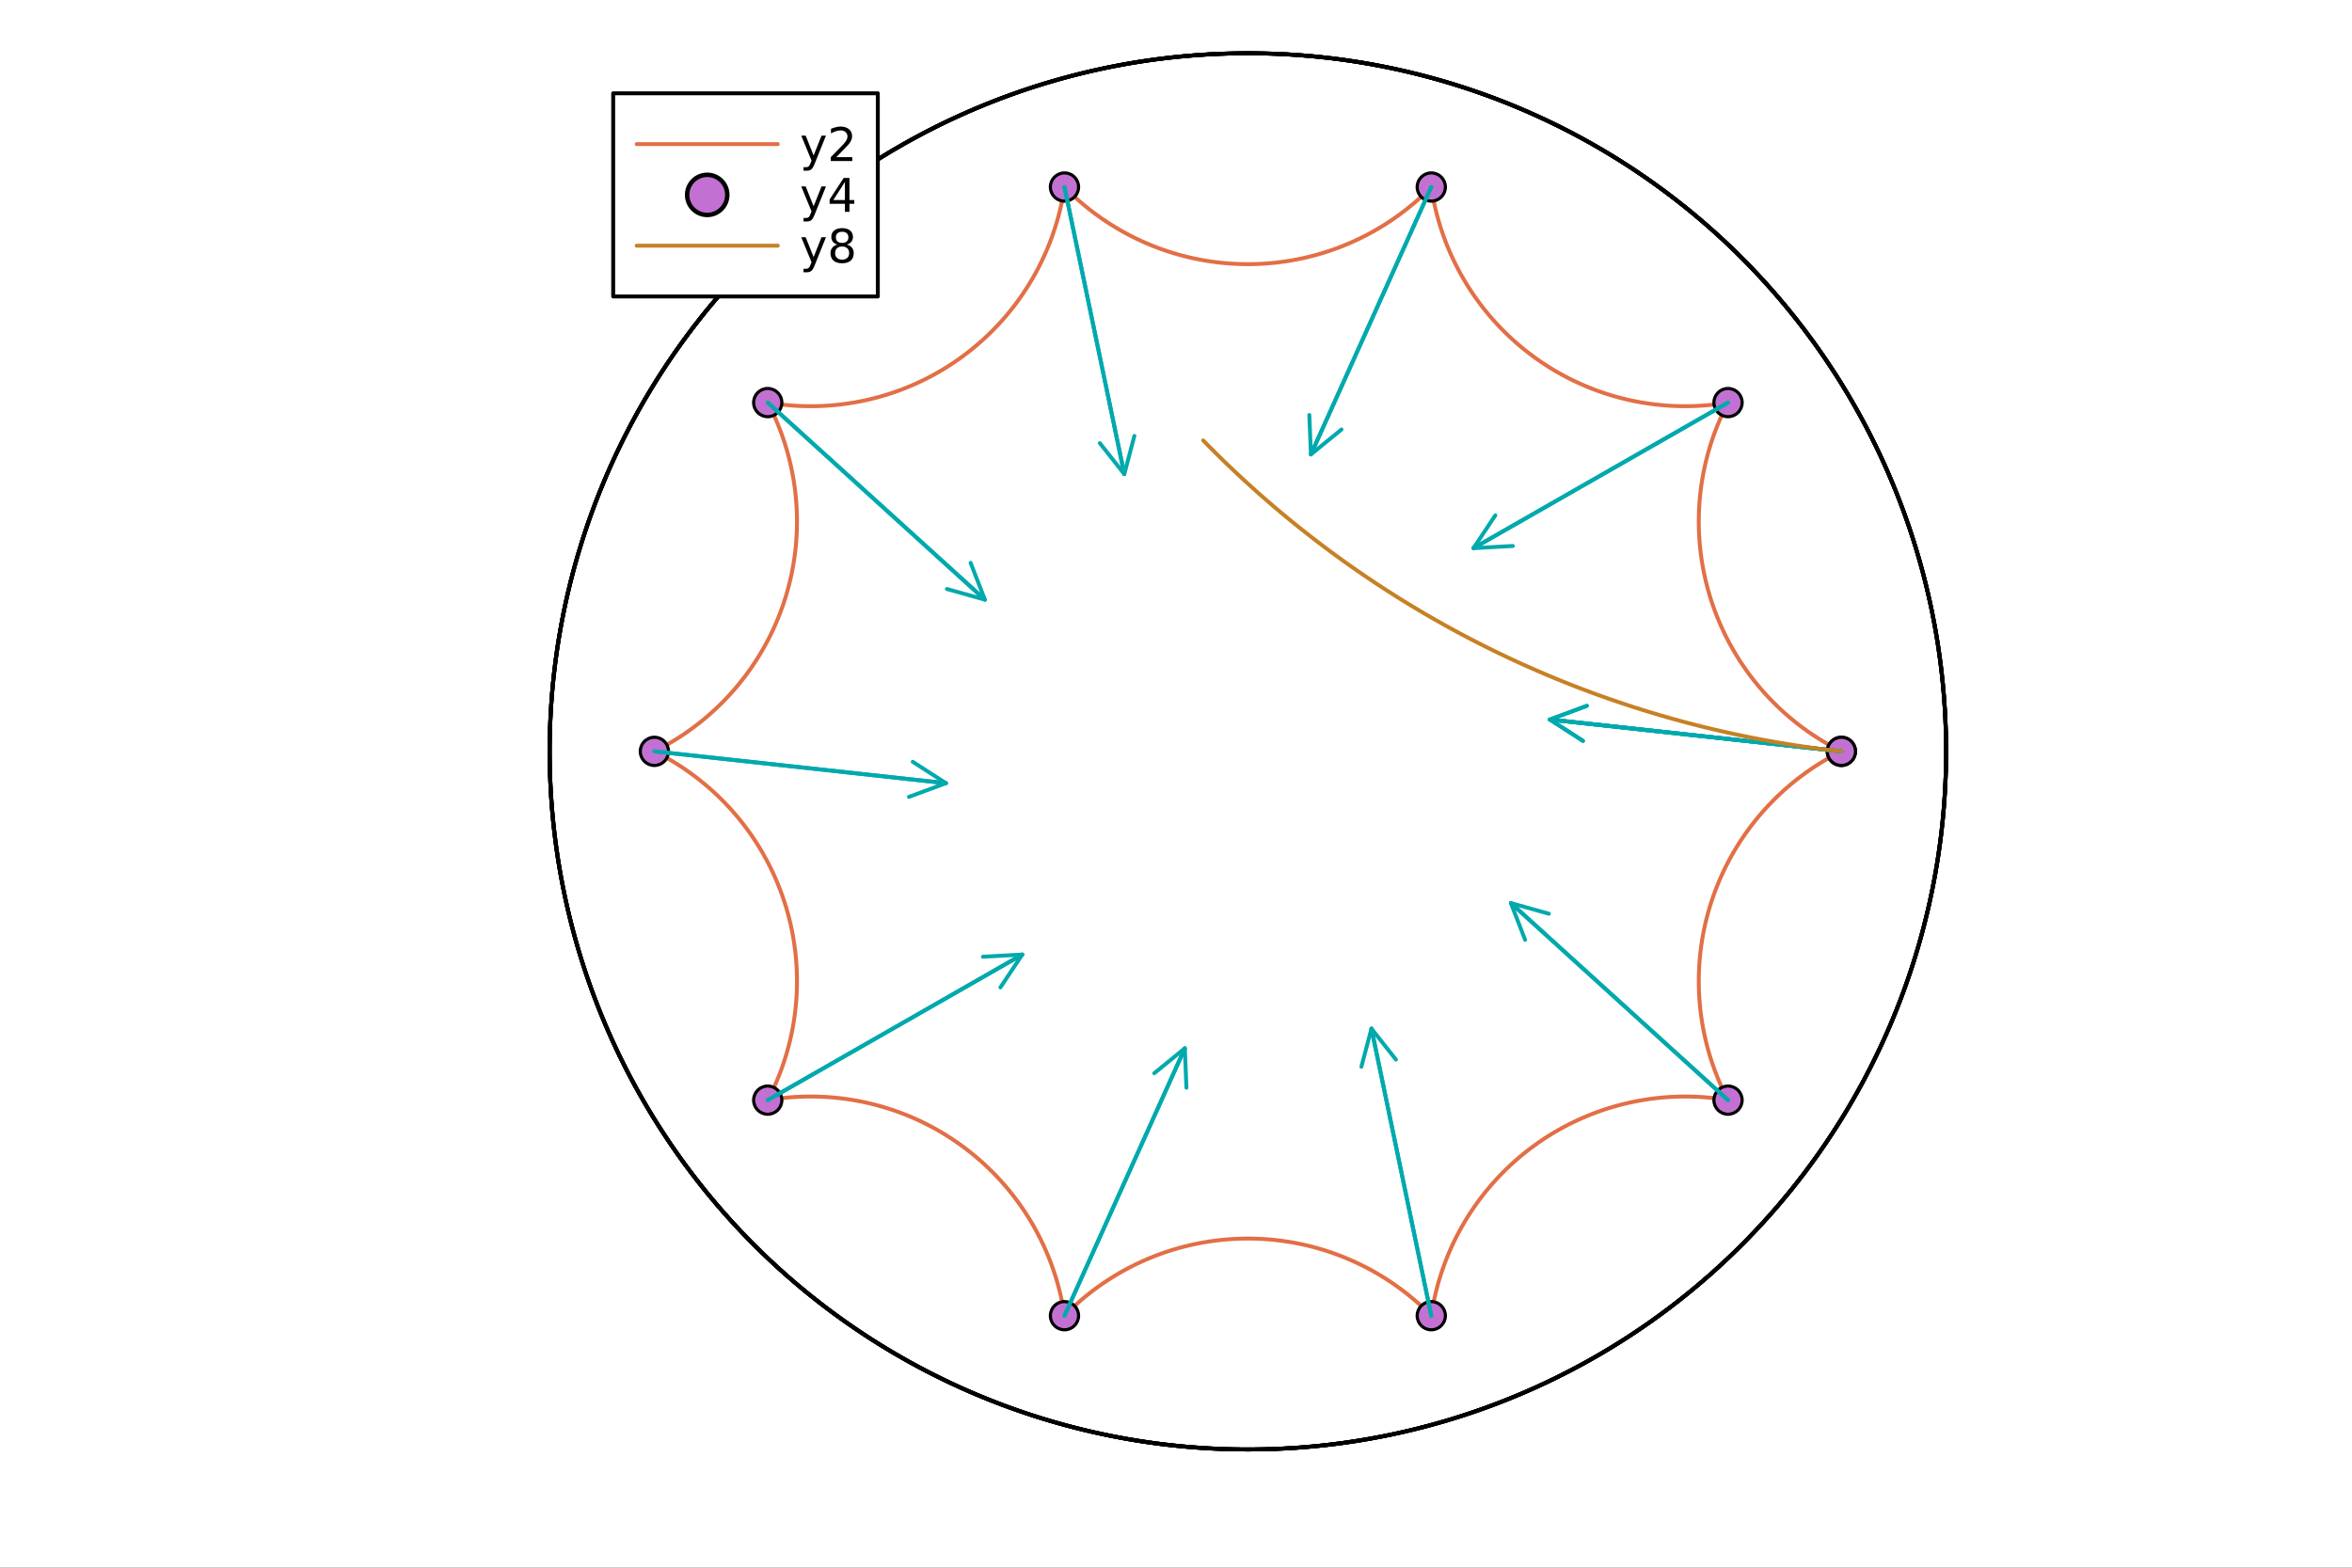 <?xml version="1.0" encoding="utf-8"?>
<svg xmlns="http://www.w3.org/2000/svg" xmlns:xlink="http://www.w3.org/1999/xlink" width="600" height="400" viewBox="0 0 2400 1600">
<rect x="0" y="0" width="2400" height="1600" fill="#333333" stroke="none"/>
<defs>
  <clipPath id="clip660">
    <rect x="0" y="0" width="2400" height="1600"/>
  </clipPath>
</defs>
<path clip-path="url(#clip660)" d="M0 1600 L2400 1600 L2400 0 L0 0  Z" fill="#ffffff" fill-rule="evenodd" fill-opacity="1"/>
<defs>
  <clipPath id="clip661">
    <rect x="480" y="0" width="1681" height="1600"/>
  </clipPath>
</defs>
<path clip-path="url(#clip660)" d="M553.744 1486.45 L1992.95 1486.45 L1992.95 47.244 L553.744 47.244  Z" fill="#ffffff" fill-rule="evenodd" fill-opacity="1"/>
<defs>
  <clipPath id="clip662">
    <rect x="553" y="47" width="1440" height="1440"/>
  </clipPath>
</defs>
<polyline clip-path="url(#clip662)" style="stroke:#000000; stroke-linecap:round; stroke-linejoin:round; stroke-width:4; stroke-opacity:1; fill:none" points="1985.82,766.846 1985.8,760.62 1985.71,754.394 1985.58,748.17 1985.39,741.946 1985.14,735.725 1984.84,729.506 1984.49,723.29 1984.08,717.077 1983.62,710.868 1983.1,704.663 1982.53,698.463 1981.91,692.269 1981.23,686.08 1980.5,679.897 1979.71,673.72 1978.87,667.551 1977.98,661.39 1977.03,655.236 1976.02,649.091 1974.97,642.955 1973.86,636.829 1972.7,630.712 1971.48,624.606 1970.21,618.511 1968.89,612.427 1967.51,606.354 1966.08,600.294 1964.6,594.247 1963.07,588.213 1961.48,582.193 1959.84,576.186 1958.15,570.195 1956.4,564.218 1954.61,558.257 1952.76,552.311 1950.86,546.382 1948.9,540.47 1946.9,534.575 1944.84,528.698 1942.74,522.839 1940.58,516.999 1938.37,511.178 1936.11,505.376 1933.8,499.595 1931.44,493.833 1929.03,488.093 1926.57,482.374 1924.06,476.676 1921.5,471.001 1918.89,465.348 1916.23,459.719 1913.52,454.112 1910.76,448.53 1907.96,442.972 1905.1,437.439 1902.2,431.931 1899.25,426.448 1896.25,420.992 1893.2,415.561 1890.11,410.158 1886.97,404.782 1883.78,399.434 1880.55,394.113 1877.27,388.821 1873.94,383.558 1870.57,378.325 1867.15,373.121 1863.69,367.946 1860.18,362.803 1856.63,357.69 1853.03,352.609 1849.39,347.559 1845.7,342.541 1841.97,337.556 1838.2,332.603 1834.38,327.684 1830.52,322.798 1826.62,317.946 1822.68,313.128 1818.69,308.345 1814.66,303.597 1810.59,298.884 1806.48,294.207 1802.33,289.566 1798.14,284.962 1793.91,280.394 1789.64,275.864 1785.33,271.371 1780.98,266.916 1776.59,262.499 1772.17,258.12 1767.7,253.781 1763.2,249.48 1758.66,245.219 1754.08,240.998 1749.47,236.817 1744.82,232.677 1740.13,228.577 1735.41,224.519 1730.65,220.501 1725.86,216.526 1721.04,212.593 1716.18,208.702 1711.28,204.853 1706.35,201.048 1701.39,197.285 1696.4,193.566 1691.37,189.891 1686.32,186.26 1681.23,182.674 1676.11,179.132 1670.95,175.635 1665.77,172.183 1660.56,168.776 1655.32,165.415 1650.05,162.1 1644.75,158.831 1639.42,155.609 1634.07,152.433 1628.69,149.305 1623.28,146.223 1617.84,143.189 1612.38,140.202 1606.89,137.263 1601.37,134.373 1595.83,131.53 1590.27,128.736 1584.68,125.991 1579.07,123.295 1573.43,120.648 1567.77,118.05 1562.09,115.502 1556.39,113.004 1550.67,110.555 1544.92,108.157 1539.15,105.809 1533.37,103.511 1527.56,101.265 1521.73,99.069 1515.89,96.923 1510.03,94.829 1504.14,92.787 1498.25,90.796 1492.33,88.856 1486.4,86.969 1480.45,85.133 1474.48,83.349 1468.5,81.617 1462.51,79.938 1456.5,78.311 1450.47,76.737 1444.43,75.216 1438.38,73.747 1432.32,72.331 1426.25,70.969 1420.16,69.659 1414.06,68.403 1407.95,67.2 1401.83,66.05 1395.7,64.954 1389.57,63.912 1383.42,62.923 1377.26,61.988 1371.1,61.107 1364.93,60.279 1358.75,59.506 1352.57,58.787 1346.38,58.121 1340.18,57.51 1333.98,56.953 1327.77,56.451 1321.56,56.002 1315.35,55.608 1309.13,55.268 1302.91,54.983 1296.69,54.751 1290.47,54.575 1284.24,54.452 1278.02,54.384 1271.79,54.371 1265.56,54.411 1259.34,54.507 1253.11,54.656 1246.89,54.86 1240.67,55.119 1234.45,55.431 1228.24,55.798 1222.02,56.22 1215.82,56.695 1209.61,57.225 1203.41,57.809 1197.22,58.447 1191.03,59.14 1184.85,59.886 1178.68,60.686 1172.51,61.541 1166.35,62.449 1160.2,63.41 1154.06,64.426 1147.92,65.495 1141.8,66.618 1135.68,67.794 1129.58,69.024 1123.49,70.307 1117.41,71.643 1111.34,73.032 1105.28,74.475 1099.24,75.97 1093.21,77.518 1087.19,79.118 1081.19,80.771 1075.2,82.477 1069.23,84.234 1063.27,86.044 1057.33,87.906 1051.4,89.82 1045.49,91.785 1039.6,93.802 1033.73,95.87 1027.88,97.99 1022.04,100.16 1016.23,102.382 1010.43,104.654 1004.65,106.977 998.896,109.35 993.161,111.773 987.447,114.247 981.755,116.77 976.086,119.343 970.439,121.965 964.815,124.637 959.215,127.358 953.638,130.127 948.086,132.945 942.559,135.812 937.058,138.727 931.582,141.689 926.132,144.7 920.708,147.758 915.312,150.863 909.942,154.015 904.601,157.214 899.288,160.46 894.003,163.752 888.747,167.09 883.521,170.474 878.324,173.903 873.158,177.378 868.022,180.897 862.917,184.462 857.843,188.07 852.801,191.723 847.792,195.42 842.814,199.161 837.87,202.945 832.959,206.772 828.081,210.642 823.238,214.554 818.429,218.508 813.654,222.505 808.915,226.543 804.211,230.622 799.543,234.742 794.912,238.903 790.316,243.104 785.758,247.345 781.237,251.625 776.753,255.945 772.308,260.304 767.9,264.702 763.532,269.138 759.202,273.612 754.911,278.124 750.66,282.673 746.449,287.259 742.278,291.882 738.148,296.541 734.059,301.236 730.01,305.966 726.004,310.732 722.039,315.532 718.116,320.367 714.235,325.236 710.398,330.139 706.603,335.075 702.851,340.044 699.144,345.046 695.48,350.08 691.86,355.146 688.284,360.243 684.753,365.371 681.267,370.53 677.827,375.719 674.432,380.938 671.082,386.186 667.779,391.464 664.521,396.77 661.311,402.104 658.147,407.467 655.03,412.856 651.96,418.273 648.938,423.717 645.963,429.186 643.036,434.682 640.158,440.202 637.327,445.748 634.546,451.318 631.813,456.913 629.129,462.531 626.494,468.172 623.909,473.836 621.373,479.522 618.887,485.231 616.451,490.96 614.065,496.711 611.73,502.483 609.445,508.275 607.211,514.086 605.027,519.917 602.895,525.767 600.814,531.635 598.784,537.521 596.806,543.424 594.879,549.345 593.005,555.282 591.182,561.235 589.411,567.204 587.693,573.189 586.026,579.188 584.413,585.201 582.852,591.229 581.344,597.269 579.888,603.323 578.486,609.389 577.136,615.467 575.84,621.557 574.597,627.658 573.407,633.769 572.271,639.891 571.188,646.022 570.159,652.163 569.184,658.312 568.262,664.47 567.395,670.635 566.581,676.808 565.821,682.987 565.115,689.173 564.464,695.365 563.866,701.563 563.323,707.765 562.833,713.972 562.399,720.183 562.018,726.398 561.692,732.615 561.42,738.835 561.202,745.058 561.039,751.282 560.93,757.507 560.876,763.733 560.876,769.959 560.93,776.185 561.039,782.41 561.202,788.634 561.42,794.857 561.692,801.077 562.018,807.294 562.399,813.509 562.833,819.72 563.323,825.927 563.866,832.129 564.464,838.327 565.115,844.519 565.821,850.705 566.581,856.884 567.395,863.057 568.262,869.222 569.184,875.38 570.159,881.529 571.188,887.67 572.271,893.801 573.407,899.923 574.597,906.034 575.84,912.135 577.136,918.225 578.486,924.303 579.888,930.369 581.344,936.423 582.852,942.463 584.413,948.491 586.026,954.504 587.693,960.503 589.411,966.488 591.182,972.457 593.005,978.41 594.879,984.347 596.806,990.268 598.784,996.171 600.814,1002.06 602.895,1007.93 605.027,1013.78 607.211,1019.61 609.445,1025.42 611.73,1031.21 614.065,1036.98 616.451,1042.73 618.887,1048.46 621.373,1054.17 623.909,1059.86 626.494,1065.52 629.129,1071.16 631.813,1076.78 634.546,1082.37 637.327,1087.94 640.158,1093.49 643.036,1099.01 645.963,1104.51 648.938,1109.98 651.96,1115.42 655.03,1120.84 658.147,1126.23 661.311,1131.59 664.521,1136.92 667.779,1142.23 671.082,1147.51 674.432,1152.75 677.827,1157.97 681.267,1163.16 684.753,1168.32 688.284,1173.45 691.86,1178.55 695.48,1183.61 699.144,1188.65 702.851,1193.65 706.603,1198.62 710.398,1203.55 714.235,1208.46 718.116,1213.32 722.039,1218.16 726.004,1222.96 730.01,1227.73 734.059,1232.46 738.148,1237.15 742.278,1241.81 746.449,1246.43 750.66,1251.02 754.911,1255.57 759.202,1260.08 763.532,1264.55 767.9,1268.99 772.308,1273.39 776.753,1277.75 781.237,1282.07 785.758,1286.35 790.316,1290.59 794.912,1294.79 799.543,1298.95 804.211,1303.07 808.915,1307.15 813.654,1311.19 818.429,1315.18 823.238,1319.14 828.081,1323.05 832.959,1326.92 837.87,1330.75 842.814,1334.53 847.792,1338.27 852.801,1341.97 857.843,1345.62 862.917,1349.23 868.022,1352.79 873.158,1356.31 878.324,1359.79 883.521,1363.22 888.747,1366.6 894.003,1369.94 899.288,1373.23 904.601,1376.48 909.942,1379.68 915.312,1382.83 920.708,1385.93 926.132,1388.99 931.582,1392 937.058,1394.97 942.559,1397.88 948.086,1400.75 953.638,1403.56 959.215,1406.33 964.815,1409.05 970.439,1411.73 976.086,1414.35 981.755,1416.92 987.447,1419.45 993.161,1421.92 998.896,1424.34 1004.65,1426.72 1010.43,1429.04 1016.23,1431.31 1022.04,1433.53 1027.88,1435.7 1033.73,1437.82 1039.6,1439.89 1045.49,1441.91 1051.4,1443.87 1057.33,1445.79 1063.27,1447.65 1069.23,1449.46 1075.2,1451.22 1081.19,1452.92 1087.19,1454.57 1093.21,1456.17 1099.24,1457.72 1105.28,1459.22 1111.34,1460.66 1117.41,1462.05 1123.49,1463.38 1129.58,1464.67 1135.68,1465.9 1141.8,1467.07 1147.92,1468.2 1154.06,1469.27 1160.2,1470.28 1166.35,1471.24 1172.51,1472.15 1178.68,1473.01 1184.85,1473.81 1191.03,1474.55 1197.22,1475.24 1203.41,1475.88 1209.61,1476.47 1215.82,1477 1222.02,1477.47 1228.24,1477.89 1234.45,1478.26 1240.67,1478.57 1246.89,1478.83 1253.11,1479.04 1259.34,1479.19 1265.56,1479.28 1271.79,1479.32 1278.02,1479.31 1284.24,1479.24 1290.47,1479.12 1296.69,1478.94 1302.91,1478.71 1309.13,1478.42 1315.35,1478.08 1321.56,1477.69 1327.77,1477.24 1333.98,1476.74 1340.18,1476.18 1346.38,1475.57 1352.57,1474.91 1358.75,1474.19 1364.93,1473.41 1371.1,1472.59 1377.26,1471.7 1383.42,1470.77 1389.57,1469.78 1395.7,1468.74 1401.83,1467.64 1407.95,1466.49 1414.06,1465.29 1420.16,1464.03 1426.25,1462.72 1432.32,1461.36 1438.38,1459.94 1444.43,1458.48 1450.47,1456.95 1456.5,1455.38 1462.51,1453.75 1468.5,1452.07 1474.48,1450.34 1480.45,1448.56 1486.4,1446.72 1492.33,1444.84 1498.25,1442.9 1504.14,1440.91 1510.03,1438.86 1515.89,1436.77 1521.73,1434.62 1527.56,1432.43 1533.37,1430.18 1539.15,1427.88 1544.92,1425.53 1550.67,1423.14 1556.39,1420.69 1562.09,1418.19 1567.77,1415.64 1573.43,1413.04 1579.07,1410.4 1584.68,1407.7 1590.27,1404.96 1595.83,1402.16 1601.37,1399.32 1606.89,1396.43 1612.38,1393.49 1617.84,1390.5 1623.28,1387.47 1628.69,1384.39 1634.07,1381.26 1639.42,1378.08 1644.75,1374.86 1650.05,1371.59 1655.32,1368.28 1660.56,1364.92 1665.77,1361.51 1670.95,1358.06 1676.11,1354.56 1681.23,1351.02 1686.32,1347.43 1691.37,1343.8 1696.4,1340.13 1701.39,1336.41 1706.35,1332.64 1711.28,1328.84 1716.18,1324.99 1721.04,1321.1 1725.86,1317.17 1730.65,1313.19 1735.41,1309.17 1740.13,1305.11 1744.82,1301.02 1749.47,1296.87 1754.08,1292.69 1758.66,1288.47 1763.2,1284.21 1767.7,1279.91 1772.17,1275.57 1776.59,1271.19 1780.98,1266.78 1785.33,1262.32 1789.64,1257.83 1793.91,1253.3 1798.14,1248.73 1802.33,1244.13 1806.48,1239.48 1810.59,1234.81 1814.66,1230.1 1818.69,1225.35 1822.68,1220.56 1826.62,1215.75 1830.52,1210.89 1834.38,1206.01 1838.2,1201.09 1841.97,1196.14 1845.7,1191.15 1849.39,1186.13 1853.03,1181.08 1856.63,1176 1860.18,1170.89 1863.69,1165.75 1867.15,1160.57 1870.57,1155.37 1873.94,1150.13 1877.27,1144.87 1880.55,1139.58 1883.78,1134.26 1886.97,1128.91 1890.11,1123.53 1893.2,1118.13 1896.25,1112.7 1899.25,1107.24 1902.2,1101.76 1905.1,1096.25 1907.96,1090.72 1910.76,1085.16 1913.52,1079.58 1916.23,1073.97 1918.89,1068.34 1921.5,1062.69 1924.06,1057.02 1926.57,1051.32 1929.03,1045.6 1931.44,1039.86 1933.8,1034.1 1936.11,1028.32 1938.37,1022.51 1940.58,1016.69 1942.74,1010.85 1944.84,1004.99 1946.9,999.117 1948.9,993.222 1950.86,987.31 1952.76,981.381 1954.61,975.435 1956.4,969.474 1958.15,963.497 1959.84,957.506 1961.48,951.499 1963.07,945.479 1964.6,939.445 1966.08,933.397 1967.51,927.338 1968.89,921.265 1970.21,915.181 1971.48,909.086 1972.7,902.98 1973.86,896.863 1974.97,890.737 1976.02,884.601 1977.03,878.456 1977.98,872.302 1978.87,866.141 1979.71,859.972 1980.5,853.795 1981.23,847.612 1981.91,841.423 1982.53,835.229 1983.1,829.029 1983.62,822.824 1984.08,816.615 1984.49,810.402 1984.84,804.186 1985.14,797.967 1985.39,791.746 1985.58,785.522 1985.71,779.298 1985.8,773.072 1985.82,766.846 "/>
<polyline clip-path="url(#clip662)" style="stroke:#e26f46; stroke-linecap:round; stroke-linejoin:round; stroke-width:4; stroke-opacity:1; fill:none" points="1878.95,766.846 1876.49,765.607 1873.98,764.316 1871.44,762.97 1868.86,761.567 1866.25,760.107 1863.6,758.586 1860.92,757.004 1858.2,755.358 1855.45,753.646 1852.67,751.867 1849.87,750.019 1847.03,748.1 1844.18,746.109 1841.29,744.043 1838.39,741.901 1835.47,739.682 1832.53,737.384 1829.58,735.006 1826.61,732.546 1823.64,730.003 1820.65,727.376 1817.67,724.664 1814.69,721.866 1811.71,718.981 1808.73,716.009 1805.77,712.949 1802.81,709.801 1799.88,706.566 1796.96,703.242 1794.07,699.831 1791.21,696.332 1788.38,692.747 1785.58,689.077 1782.83,685.322 1780.11,681.485 1777.45,677.565 1774.83,673.567 1772.27,669.491 1769.77,665.34 1767.33,661.116 1764.96,656.822 1762.65,652.462 1760.42,648.037 1758.26,643.552 1756.18,639.01 1754.18,634.416 1752.27,629.771 1750.44,625.082 1748.7,620.351 1747.05,615.584 1745.49,610.785 1744.02,605.958 1742.65,601.107 1741.37,596.238 1740.19,591.355 1739.11,586.463 1738.12,581.566 1737.23,576.669 1736.44,571.777 1735.74,566.894 1735.14,562.025 1734.63,557.174 1734.21,552.345 1733.89,547.543 1733.65,542.771 1733.5,538.034 1733.44,533.334 1733.47,528.677 1733.57,524.064 1733.75,519.5 1734.01,514.987 1734.35,510.528 1734.75,506.126 1735.22,501.783 1735.76,497.501 1736.36,493.283 1737.02,489.13 1737.74,485.044 1738.51,481.026 1739.33,477.078 1740.2,473.2 1741.11,469.395 1742.06,465.662 1743.05,462.001 1744.08,458.415 1745.14,454.902 1746.23,451.463 1747.35,448.097 1748.49,444.806 1749.65,441.588 1750.84,438.443 1752.04,435.371 1753.26,432.372 1754.49,429.443 1755.73,426.586 1756.98,423.799 1758.23,421.08 1759.49,418.43 1760.76,415.848 1762.02,413.331 1763.29,410.88 1760.57,411.327 1757.78,411.754 1754.94,412.159 1752.03,412.539 1749.05,412.894 1746.02,413.221 1742.92,413.518 1739.75,413.783 1736.52,414.013 1733.23,414.207 1729.87,414.362 1726.45,414.475 1722.97,414.544 1719.42,414.567 1715.81,414.541 1712.15,414.463 1708.42,414.332 1704.63,414.144 1700.78,413.896 1696.88,413.587 1692.93,413.214 1688.92,412.774 1684.86,412.264 1680.75,411.682 1676.6,411.027 1672.4,410.294 1668.16,409.483 1663.89,408.59 1659.58,407.615 1655.23,406.554 1650.86,405.406 1646.46,404.17 1642.04,402.844 1637.61,401.426 1633.16,399.916 1628.7,398.312 1624.23,396.614 1619.76,394.822 1615.3,392.934 1610.84,390.95 1606.4,388.872 1601.97,386.7 1597.56,384.433 1593.18,382.073 1588.83,379.621 1584.51,377.078 1580.23,374.447 1576,371.728 1571.81,368.925 1567.67,366.038 1563.59,363.072 1559.56,360.029 1555.6,356.911 1551.71,353.722 1547.88,350.466 1544.13,347.145 1540.45,343.763 1536.85,340.325 1533.34,336.834 1529.9,333.294 1526.55,329.709 1523.29,326.084 1520.11,322.421 1517.03,318.727 1514.03,315.005 1511.13,311.259 1508.32,307.493 1505.6,303.711 1502.97,299.918 1500.44,296.118 1497.99,292.314 1495.64,288.511 1493.38,284.712 1491.21,280.92 1489.13,277.14 1487.14,273.374 1485.23,269.626 1483.41,265.9 1481.67,262.197 1480.01,258.521 1478.43,254.875 1476.94,251.26 1475.51,247.68 1474.16,244.136 1472.89,240.63 1471.68,237.165 1470.54,233.742 1469.46,230.363 1468.45,227.029 1467.5,223.741 1466.61,220.501 1465.78,217.309 1465,214.167 1464.28,211.075 1463.6,208.034 1462.97,205.044 1462.39,202.107 1461.85,199.222 1461.36,196.389 1460.9,193.608 1460.49,190.881 1458.55,192.843 1456.55,194.825 1454.48,196.826 1452.35,198.845 1450.15,200.879 1447.89,202.929 1445.55,204.992 1443.15,207.067 1440.67,209.151 1438.12,211.243 1435.5,213.341 1432.8,215.443 1430.02,217.546 1427.16,219.649 1424.23,221.749 1421.22,223.842 1418.12,225.927 1414.95,228.001 1411.69,230.061 1408.36,232.104 1404.94,234.127 1401.43,236.127 1397.85,238.1 1394.19,240.044 1390.44,241.955 1386.61,243.83 1382.71,245.665 1378.72,247.456 1374.66,249.201 1370.52,250.896 1366.31,252.538 1362.03,254.123 1357.67,255.647 1353.25,257.108 1348.76,258.502 1344.21,259.826 1339.6,261.078 1334.93,262.253 1330.21,263.349 1325.44,264.364 1320.62,265.295 1315.76,266.14 1310.87,266.897 1305.93,267.564 1300.97,268.138 1295.98,268.619 1290.98,269.005 1285.95,269.296 1280.91,269.49 1275.87,269.587 1270.82,269.587 1265.78,269.49 1260.74,269.296 1255.72,269.005 1250.71,268.619 1245.72,268.138 1240.76,267.564 1235.83,266.897 1230.93,266.14 1226.07,265.295 1221.25,264.364 1216.48,263.349 1211.76,262.253 1207.09,261.078 1202.48,259.826 1197.93,258.502 1193.44,257.108 1189.02,255.647 1184.66,254.123 1180.38,252.538 1176.17,250.896 1172.03,249.201 1167.97,247.456 1163.98,245.665 1160.08,243.83 1156.25,241.955 1152.51,240.044 1148.84,238.1 1145.26,236.127 1141.76,234.127 1138.34,232.104 1135,230.061 1131.74,228.001 1128.57,225.927 1125.47,223.842 1122.46,221.749 1119.53,219.649 1116.67,217.546 1113.89,215.443 1111.19,213.341 1108.57,211.243 1106.02,209.151 1103.54,207.067 1101.14,204.992 1098.8,202.929 1096.54,200.879 1094.34,198.845 1092.21,196.826 1090.15,194.825 1088.14,192.843 1086.2,190.881 1085.79,193.608 1085.33,196.389 1084.84,199.222 1084.3,202.107 1083.72,205.044 1083.09,208.034 1082.42,211.075 1081.69,214.167 1080.91,217.309 1080.08,220.501 1079.19,223.741 1078.24,227.029 1077.23,230.363 1076.15,233.742 1075.01,237.165 1073.81,240.63 1072.53,244.136 1071.18,247.68 1069.76,251.26 1068.26,254.875 1066.68,258.521 1065.02,262.197 1063.28,265.9 1061.46,269.626 1059.55,273.374 1057.56,277.14 1055.48,280.92 1053.31,284.712 1051.05,288.511 1048.7,292.314 1046.25,296.118 1043.72,299.918 1041.09,303.711 1038.37,307.493 1035.56,311.259 1032.66,315.005 1029.66,318.727 1026.58,322.421 1023.4,326.084 1020.14,329.709 1016.79,333.294 1013.36,336.834 1009.84,340.325 1006.24,343.763 1002.56,347.145 998.81,350.466 994.985,353.722 991.09,356.911 987.13,360.029 983.106,363.072 979.023,366.038 974.886,368.925 970.696,371.728 966.46,374.447 962.181,377.078 957.863,379.621 953.511,382.073 949.129,384.433 944.722,386.7 940.293,388.872 935.849,390.95 931.392,392.934 926.928,394.822 922.462,396.614 917.996,398.312 913.536,399.916 909.085,401.426 904.649,402.844 900.23,404.17 895.832,405.406 891.46,406.554 887.116,407.615 882.804,408.59 878.528,409.483 874.289,410.294 870.092,411.027 865.938,411.682 861.831,412.264 857.772,412.774 853.764,413.214 849.808,413.587 845.907,413.896 842.062,414.144 838.275,414.332 834.546,414.463 830.877,414.541 827.27,414.567 823.724,414.544 820.241,414.475 816.821,414.362 813.464,414.207 810.171,414.013 806.942,413.783 803.777,413.518 800.676,413.221 797.639,412.894 794.665,412.539 791.755,412.159 788.908,411.754 786.123,411.327 783.401,410.88 784.667,413.331 785.934,415.848 787.199,418.43 788.46,421.08 789.716,423.799 790.966,426.586 792.207,429.443 793.436,432.372 794.653,435.371 795.855,438.443 797.039,441.588 798.204,444.806 799.346,448.097 800.463,451.463 801.553,454.902 802.613,458.415 803.64,462.001 804.632,465.662 805.585,469.395 806.497,473.2 807.364,477.078 808.184,481.026 808.953,485.044 809.669,489.13 810.329,493.283 810.93,497.501 811.468,501.783 811.94,506.126 812.345,510.528 812.678,514.987 812.938,519.5 813.121,524.064 813.226,528.677 813.248,533.334 813.187,538.034 813.04,542.771 812.805,547.543 812.481,552.345 812.065,557.174 811.556,562.025 810.953,566.894 810.255,571.777 809.461,576.669 808.57,581.566 807.583,586.463 806.499,591.355 805.319,596.238 804.043,601.107 802.671,605.958 801.205,610.785 799.645,615.584 797.994,620.351 796.253,625.082 794.424,629.771 792.508,634.416 790.51,639.01 788.43,643.552 786.272,648.037 784.039,652.462 781.733,656.822 779.359,661.116 776.919,665.34 774.418,669.491 771.858,673.567 769.243,677.565 766.577,681.485 763.865,685.322 761.108,689.077 758.313,692.747 755.482,696.332 752.619,699.831 749.728,703.242 746.814,706.566 743.878,709.801 740.926,712.949 737.961,716.009 734.986,718.981 732.005,721.866 729.021,724.664 726.037,727.376 723.056,730.003 720.082,732.546 717.117,735.006 714.163,737.384 711.224,739.682 708.302,741.901 705.398,744.043 702.516,746.109 699.657,748.1 696.824,750.019 694.017,751.867 691.24,753.646 688.492,755.358 685.776,757.004 683.092,758.586 680.443,760.107 677.829,761.567 675.251,762.97 672.71,764.316 670.206,765.607 667.74,766.846 670.206,768.085 672.71,769.376 675.251,770.722 677.829,772.125 680.443,773.585 683.092,775.106 685.776,776.688 688.492,778.334 691.24,780.046 694.017,781.825 696.824,783.673 699.657,785.592 702.516,787.583 705.398,789.649 708.302,791.791 711.224,794.01 714.163,796.308 717.117,798.686 720.082,801.146 723.056,803.689 726.037,806.316 729.021,809.028 732.005,811.826 734.986,814.711 737.961,817.683 740.926,820.743 743.878,823.891 746.814,827.126 749.728,830.45 752.619,833.861 755.482,837.36 758.313,840.945 761.108,844.615 763.865,848.37 766.577,852.207 769.243,856.126 771.858,860.125 774.418,864.201 776.919,868.352 779.359,872.576 781.733,876.87 784.039,881.23 786.272,885.655 788.43,890.14 790.51,894.682 792.508,899.276 794.424,903.921 796.253,908.61 797.994,913.34 799.645,918.108 801.205,922.907 802.671,927.734 804.043,932.585 805.319,937.454 806.499,942.337 807.583,947.229 808.57,952.126 809.461,957.023 810.255,961.915 810.953,966.798 811.556,971.667 812.065,976.518 812.481,981.347 812.805,986.149 813.04,990.921 813.187,995.658 813.248,1000.36 813.226,1005.02 813.121,1009.63 812.938,1014.19 812.678,1018.7 812.345,1023.16 811.94,1027.57 811.468,1031.91 810.93,1036.19 810.329,1040.41 809.669,1044.56 808.953,1048.65 808.184,1052.67 807.364,1056.61 806.497,1060.49 805.585,1064.3 804.632,1068.03 803.64,1071.69 802.613,1075.28 801.553,1078.79 800.463,1082.23 799.346,1085.59 798.204,1088.89 797.039,1092.1 795.855,1095.25 794.653,1098.32 793.436,1101.32 792.207,1104.25 790.966,1107.11 789.716,1109.89 788.46,1112.61 787.199,1115.26 785.934,1117.84 784.667,1120.36 783.401,1122.81 786.123,1122.36 788.908,1121.94 791.755,1121.53 794.665,1121.15 797.639,1120.8 800.676,1120.47 803.777,1120.17 806.942,1119.91 810.171,1119.68 813.464,1119.48 816.821,1119.33 820.241,1119.22 823.724,1119.15 827.27,1119.13 830.877,1119.15 834.546,1119.23 838.275,1119.36 842.062,1119.55 845.907,1119.8 849.808,1120.1 853.764,1120.48 857.772,1120.92 861.831,1121.43 865.938,1122.01 870.092,1122.67 874.289,1123.4 878.528,1124.21 882.804,1125.1 887.116,1126.08 891.46,1127.14 895.832,1128.29 900.23,1129.52 904.649,1130.85 909.085,1132.27 913.536,1133.78 917.996,1135.38 922.462,1137.08 926.928,1138.87 931.392,1140.76 935.849,1142.74 940.293,1144.82 944.722,1146.99 949.129,1149.26 953.511,1151.62 957.863,1154.07 962.181,1156.61 966.46,1159.25 970.696,1161.96 974.886,1164.77 979.023,1167.65 983.106,1170.62 987.13,1173.66 991.09,1176.78 994.985,1179.97 998.81,1183.23 1002.56,1186.55 1006.24,1189.93 1009.84,1193.37 1013.36,1196.86 1016.79,1200.4 1020.14,1203.98 1023.4,1207.61 1026.58,1211.27 1029.66,1214.96 1032.66,1218.69 1035.56,1222.43 1038.37,1226.2 1041.09,1229.98 1043.72,1233.77 1046.25,1237.57 1048.7,1241.38 1051.05,1245.18 1053.31,1248.98 1055.48,1252.77 1057.56,1256.55 1059.55,1260.32 1061.46,1264.07 1063.28,1267.79 1065.02,1271.49 1066.68,1275.17 1068.26,1278.82 1069.76,1282.43 1071.18,1286.01 1072.53,1289.56 1073.81,1293.06 1075.01,1296.53 1076.15,1299.95 1077.23,1303.33 1078.24,1306.66 1079.19,1309.95 1080.08,1313.19 1080.91,1316.38 1081.69,1319.53 1082.42,1322.62 1083.09,1325.66 1083.72,1328.65 1084.3,1331.59 1084.84,1334.47 1085.33,1337.3 1085.79,1340.08 1086.2,1342.81 1088.14,1340.85 1090.15,1338.87 1092.21,1336.87 1094.34,1334.85 1096.54,1332.81 1098.8,1330.76 1101.14,1328.7 1103.54,1326.63 1106.02,1324.54 1108.57,1322.45 1111.19,1320.35 1113.89,1318.25 1116.67,1316.15 1119.53,1314.04 1122.46,1311.94 1125.47,1309.85 1128.57,1307.76 1131.74,1305.69 1135,1303.63 1138.34,1301.59 1141.76,1299.56 1145.26,1297.56 1148.84,1295.59 1152.51,1293.65 1156.25,1291.74 1160.08,1289.86 1163.98,1288.03 1167.97,1286.24 1172.03,1284.49 1176.17,1282.8 1180.38,1281.15 1184.66,1279.57 1189.02,1278.04 1193.44,1276.58 1197.93,1275.19 1202.48,1273.87 1207.09,1272.61 1211.76,1271.44 1216.48,1270.34 1221.25,1269.33 1226.07,1268.4 1230.93,1267.55 1235.83,1266.79 1240.76,1266.13 1245.72,1265.55 1250.71,1265.07 1255.72,1264.69 1260.74,1264.4 1265.78,1264.2 1270.82,1264.1 1275.87,1264.1 1280.91,1264.2 1285.95,1264.4 1290.98,1264.69 1295.98,1265.07 1300.97,1265.55 1305.93,1266.13 1310.87,1266.79 1315.76,1267.55 1320.62,1268.4 1325.44,1269.33 1330.21,1270.34 1334.93,1271.44 1339.6,1272.61 1344.21,1273.87 1348.76,1275.19 1353.25,1276.58 1357.67,1278.04 1362.03,1279.57 1366.31,1281.15 1370.52,1282.8 1374.66,1284.49 1378.72,1286.24 1382.71,1288.03 1386.61,1289.86 1390.44,1291.74 1394.19,1293.65 1397.85,1295.59 1401.43,1297.56 1404.94,1299.56 1408.36,1301.59 1411.69,1303.63 1414.95,1305.69 1418.12,1307.76 1421.22,1309.85 1424.23,1311.94 1427.16,1314.04 1430.02,1316.15 1432.8,1318.25 1435.5,1320.35 1438.12,1322.45 1440.67,1324.54 1443.15,1326.63 1445.55,1328.7 1447.89,1330.76 1450.15,1332.81 1452.35,1334.85 1454.48,1336.87 1456.55,1338.87 1458.55,1340.85 1460.49,1342.81 1460.9,1340.08 1461.36,1337.3 1461.85,1334.47 1462.39,1331.59 1462.97,1328.65 1463.6,1325.66 1464.28,1322.62 1465,1319.53 1465.78,1316.38 1466.61,1313.19 1467.5,1309.95 1468.45,1306.66 1469.46,1303.33 1470.54,1299.95 1471.68,1296.53 1472.89,1293.06 1474.16,1289.56 1475.51,1286.01 1476.94,1282.43 1478.43,1278.82 1480.01,1275.17 1481.67,1271.49 1483.41,1267.79 1485.23,1264.07 1487.14,1260.32 1489.13,1256.55 1491.21,1252.77 1493.38,1248.98 1495.64,1245.18 1497.99,1241.38 1500.44,1237.57 1502.97,1233.77 1505.6,1229.98 1508.32,1226.2 1511.13,1222.43 1514.03,1218.69 1517.03,1214.96 1520.11,1211.27 1523.29,1207.61 1526.55,1203.98 1529.9,1200.4 1533.34,1196.86 1536.85,1193.37 1540.45,1189.93 1544.13,1186.55 1547.88,1183.23 1551.71,1179.97 1555.6,1176.78 1559.56,1173.66 1563.59,1170.62 1567.67,1167.65 1571.81,1164.77 1576,1161.96 1580.23,1159.25 1584.51,1156.61 1588.83,1154.07 1593.18,1151.62 1597.56,1149.26 1601.97,1146.99 1606.4,1144.82 1610.84,1142.74 1615.3,1140.76 1619.76,1138.87 1624.23,1137.08 1628.7,1135.38 1633.16,1133.78 1637.61,1132.27 1642.04,1130.85 1646.46,1129.52 1650.86,1128.29 1655.23,1127.14 1659.58,1126.08 1663.89,1125.1 1668.16,1124.21 1672.4,1123.4 1676.6,1122.67 1680.75,1122.01 1684.86,1121.43 1688.92,1120.92 1692.93,1120.48 1696.88,1120.1 1700.78,1119.8 1704.63,1119.55 1708.42,1119.36 1712.15,1119.23 1715.81,1119.15 1719.42,1119.13 1722.97,1119.15 1726.45,1119.22 1729.87,1119.33 1733.23,1119.48 1736.52,1119.68 1739.75,1119.91 1742.92,1120.17 1746.02,1120.47 1749.05,1120.8 1752.03,1121.15 1754.94,1121.53 1757.78,1121.94 1760.57,1122.36 1763.29,1122.81 1762.02,1120.36 1760.76,1117.84 1759.49,1115.26 1758.23,1112.61 1756.98,1109.89 1755.73,1107.11 1754.49,1104.25 1753.26,1101.32 1752.04,1098.32 1750.84,1095.25 1749.65,1092.1 1748.49,1088.89 1747.35,1085.59 1746.23,1082.23 1745.14,1078.79 1744.08,1075.28 1743.05,1071.69 1742.06,1068.03 1741.11,1064.3 1740.2,1060.49 1739.33,1056.61 1738.51,1052.67 1737.74,1048.65 1737.02,1044.56 1736.36,1040.41 1735.76,1036.19 1735.22,1031.91 1734.75,1027.57 1734.35,1023.16 1734.01,1018.7 1733.75,1014.19 1733.57,1009.63 1733.47,1005.02 1733.44,1000.36 1733.5,995.658 1733.65,990.921 1733.89,986.149 1734.21,981.347 1734.63,976.518 1735.14,971.667 1735.74,966.798 1736.44,961.915 1737.23,957.023 1738.12,952.126 1739.11,947.229 1740.19,942.337 1741.37,937.454 1742.65,932.585 1744.02,927.734 1745.49,922.907 1747.05,918.108 1748.7,913.34 1750.44,908.61 1752.27,903.921 1754.18,899.276 1756.18,894.682 1758.26,890.14 1760.42,885.655 1762.65,881.23 1764.96,876.87 1767.33,872.576 1769.77,868.352 1772.27,864.201 1774.83,860.125 1777.45,856.126 1780.11,852.207 1782.83,848.37 1785.58,844.615 1788.38,840.945 1791.21,837.36 1794.07,833.861 1796.96,830.45 1799.88,827.126 1802.81,823.891 1805.77,820.743 1808.73,817.683 1811.71,814.711 1814.69,811.826 1817.67,809.028 1820.65,806.316 1823.64,803.689 1826.61,801.146 1829.58,798.686 1832.53,796.308 1835.47,794.01 1838.39,791.791 1841.29,789.649 1844.18,787.583 1847.03,785.592 1849.87,783.673 1852.67,781.825 1855.45,780.046 1858.2,778.334 1860.92,776.688 1863.6,775.106 1866.25,773.585 1868.86,772.125 1871.44,770.722 1873.98,769.376 1876.49,768.085 1878.95,766.846 "/>
<polyline clip-path="url(#clip662)" style="stroke:#000000; stroke-linecap:round; stroke-linejoin:round; stroke-width:4; stroke-opacity:1; fill:none" points="1985.82,766.846 1985.8,760.62 1985.71,754.394 1985.58,748.17 1985.39,741.946 1985.14,735.725 1984.84,729.506 1984.49,723.29 1984.08,717.077 1983.62,710.868 1983.1,704.663 1982.53,698.463 1981.91,692.269 1981.23,686.08 1980.5,679.897 1979.71,673.72 1978.87,667.551 1977.98,661.39 1977.03,655.236 1976.02,649.091 1974.97,642.955 1973.86,636.829 1972.7,630.712 1971.48,624.606 1970.21,618.511 1968.89,612.427 1967.51,606.354 1966.08,600.294 1964.6,594.247 1963.07,588.213 1961.48,582.193 1959.84,576.186 1958.15,570.195 1956.4,564.218 1954.61,558.257 1952.76,552.311 1950.86,546.382 1948.9,540.47 1946.9,534.575 1944.84,528.698 1942.74,522.839 1940.58,516.999 1938.37,511.178 1936.11,505.376 1933.8,499.595 1931.44,493.833 1929.03,488.093 1926.57,482.374 1924.06,476.676 1921.5,471.001 1918.89,465.348 1916.23,459.719 1913.52,454.112 1910.76,448.53 1907.96,442.972 1905.1,437.439 1902.2,431.931 1899.25,426.448 1896.25,420.992 1893.2,415.561 1890.11,410.158 1886.97,404.782 1883.78,399.434 1880.55,394.113 1877.27,388.821 1873.94,383.558 1870.57,378.325 1867.15,373.121 1863.69,367.946 1860.18,362.803 1856.63,357.69 1853.03,352.609 1849.39,347.559 1845.7,342.541 1841.97,337.556 1838.2,332.603 1834.38,327.684 1830.52,322.798 1826.62,317.946 1822.68,313.128 1818.69,308.345 1814.66,303.597 1810.59,298.884 1806.48,294.207 1802.33,289.566 1798.14,284.962 1793.91,280.394 1789.64,275.864 1785.33,271.371 1780.98,266.916 1776.59,262.499 1772.17,258.12 1767.7,253.781 1763.2,249.48 1758.66,245.219 1754.08,240.998 1749.47,236.817 1744.82,232.677 1740.13,228.577 1735.41,224.519 1730.65,220.501 1725.86,216.526 1721.04,212.593 1716.18,208.702 1711.28,204.853 1706.35,201.048 1701.39,197.285 1696.4,193.566 1691.37,189.891 1686.32,186.26 1681.23,182.674 1676.11,179.132 1670.95,175.635 1665.77,172.183 1660.56,168.776 1655.32,165.415 1650.05,162.1 1644.75,158.831 1639.42,155.609 1634.07,152.433 1628.69,149.305 1623.28,146.223 1617.84,143.189 1612.38,140.202 1606.89,137.263 1601.37,134.373 1595.83,131.53 1590.27,128.736 1584.68,125.991 1579.07,123.295 1573.43,120.648 1567.77,118.05 1562.09,115.502 1556.39,113.004 1550.67,110.555 1544.92,108.157 1539.15,105.809 1533.37,103.511 1527.56,101.265 1521.73,99.069 1515.89,96.923 1510.03,94.829 1504.14,92.787 1498.25,90.796 1492.33,88.856 1486.4,86.969 1480.45,85.133 1474.48,83.349 1468.5,81.617 1462.51,79.938 1456.5,78.311 1450.47,76.737 1444.43,75.216 1438.38,73.747 1432.32,72.331 1426.25,70.969 1420.16,69.659 1414.06,68.403 1407.95,67.2 1401.83,66.05 1395.7,64.954 1389.57,63.912 1383.42,62.923 1377.26,61.988 1371.1,61.107 1364.93,60.279 1358.75,59.506 1352.57,58.787 1346.38,58.121 1340.18,57.51 1333.98,56.953 1327.77,56.451 1321.56,56.002 1315.35,55.608 1309.13,55.268 1302.91,54.983 1296.69,54.751 1290.47,54.575 1284.24,54.452 1278.02,54.384 1271.79,54.371 1265.56,54.411 1259.34,54.507 1253.11,54.656 1246.89,54.86 1240.67,55.119 1234.45,55.431 1228.24,55.798 1222.02,56.22 1215.82,56.695 1209.61,57.225 1203.41,57.809 1197.22,58.447 1191.03,59.14 1184.85,59.886 1178.68,60.686 1172.51,61.541 1166.35,62.449 1160.2,63.41 1154.06,64.426 1147.92,65.495 1141.8,66.618 1135.68,67.794 1129.58,69.024 1123.49,70.307 1117.41,71.643 1111.34,73.032 1105.28,74.475 1099.24,75.97 1093.21,77.518 1087.19,79.118 1081.19,80.771 1075.2,82.477 1069.23,84.234 1063.27,86.044 1057.33,87.906 1051.4,89.82 1045.49,91.785 1039.6,93.802 1033.73,95.87 1027.88,97.99 1022.04,100.16 1016.23,102.382 1010.43,104.654 1004.65,106.977 998.896,109.35 993.161,111.773 987.447,114.247 981.755,116.77 976.086,119.343 970.439,121.965 964.815,124.637 959.215,127.358 953.638,130.127 948.086,132.945 942.559,135.812 937.058,138.727 931.582,141.689 926.132,144.7 920.708,147.758 915.312,150.863 909.942,154.015 904.601,157.214 899.288,160.46 894.003,163.752 888.747,167.09 883.521,170.474 878.324,173.903 873.158,177.378 868.022,180.897 862.917,184.462 857.843,188.07 852.801,191.723 847.792,195.42 842.814,199.161 837.87,202.945 832.959,206.772 828.081,210.642 823.238,214.554 818.429,218.508 813.654,222.505 808.915,226.543 804.211,230.622 799.543,234.742 794.912,238.903 790.316,243.104 785.758,247.345 781.237,251.625 776.753,255.945 772.308,260.304 767.9,264.702 763.532,269.138 759.202,273.612 754.911,278.124 750.66,282.673 746.449,287.259 742.278,291.882 738.148,296.541 734.059,301.236 730.01,305.966 726.004,310.732 722.039,315.532 718.116,320.367 714.235,325.236 710.398,330.139 706.603,335.075 702.851,340.044 699.144,345.046 695.48,350.08 691.86,355.146 688.284,360.243 684.753,365.371 681.267,370.53 677.827,375.719 674.432,380.938 671.082,386.186 667.779,391.464 664.521,396.77 661.311,402.104 658.147,407.467 655.03,412.856 651.96,418.273 648.938,423.717 645.963,429.186 643.036,434.682 640.158,440.202 637.327,445.748 634.546,451.318 631.813,456.913 629.129,462.531 626.494,468.172 623.909,473.836 621.373,479.522 618.887,485.231 616.451,490.96 614.065,496.711 611.73,502.483 609.445,508.275 607.211,514.086 605.027,519.917 602.895,525.767 600.814,531.635 598.784,537.521 596.806,543.424 594.879,549.345 593.005,555.282 591.182,561.235 589.411,567.204 587.693,573.189 586.026,579.188 584.413,585.201 582.852,591.229 581.344,597.269 579.888,603.323 578.486,609.389 577.136,615.467 575.84,621.557 574.597,627.658 573.407,633.769 572.271,639.891 571.188,646.022 570.159,652.163 569.184,658.312 568.262,664.47 567.395,670.635 566.581,676.808 565.821,682.987 565.115,689.173 564.464,695.365 563.866,701.563 563.323,707.765 562.833,713.972 562.399,720.183 562.018,726.398 561.692,732.615 561.42,738.835 561.202,745.058 561.039,751.282 560.93,757.507 560.876,763.733 560.876,769.959 560.93,776.185 561.039,782.41 561.202,788.634 561.42,794.857 561.692,801.077 562.018,807.294 562.399,813.509 562.833,819.72 563.323,825.927 563.866,832.129 564.464,838.327 565.115,844.519 565.821,850.705 566.581,856.884 567.395,863.057 568.262,869.222 569.184,875.38 570.159,881.529 571.188,887.67 572.271,893.801 573.407,899.923 574.597,906.034 575.84,912.135 577.136,918.225 578.486,924.303 579.888,930.369 581.344,936.423 582.852,942.463 584.413,948.491 586.026,954.504 587.693,960.503 589.411,966.488 591.182,972.457 593.005,978.41 594.879,984.347 596.806,990.268 598.784,996.171 600.814,1002.06 602.895,1007.93 605.027,1013.78 607.211,1019.61 609.445,1025.42 611.73,1031.21 614.065,1036.98 616.451,1042.73 618.887,1048.46 621.373,1054.17 623.909,1059.86 626.494,1065.52 629.129,1071.16 631.813,1076.78 634.546,1082.37 637.327,1087.94 640.158,1093.49 643.036,1099.01 645.963,1104.51 648.938,1109.98 651.96,1115.42 655.03,1120.84 658.147,1126.23 661.311,1131.59 664.521,1136.92 667.779,1142.23 671.082,1147.51 674.432,1152.75 677.827,1157.97 681.267,1163.16 684.753,1168.32 688.284,1173.45 691.86,1178.55 695.48,1183.61 699.144,1188.65 702.851,1193.65 706.603,1198.62 710.398,1203.55 714.235,1208.46 718.116,1213.32 722.039,1218.16 726.004,1222.96 730.01,1227.73 734.059,1232.46 738.148,1237.15 742.278,1241.81 746.449,1246.43 750.66,1251.02 754.911,1255.57 759.202,1260.08 763.532,1264.55 767.9,1268.99 772.308,1273.39 776.753,1277.75 781.237,1282.07 785.758,1286.35 790.316,1290.59 794.912,1294.79 799.543,1298.95 804.211,1303.07 808.915,1307.15 813.654,1311.19 818.429,1315.18 823.238,1319.14 828.081,1323.05 832.959,1326.92 837.87,1330.75 842.814,1334.53 847.792,1338.27 852.801,1341.97 857.843,1345.62 862.917,1349.23 868.022,1352.79 873.158,1356.31 878.324,1359.79 883.521,1363.22 888.747,1366.6 894.003,1369.94 899.288,1373.23 904.601,1376.48 909.942,1379.68 915.312,1382.83 920.708,1385.93 926.132,1388.99 931.582,1392 937.058,1394.97 942.559,1397.88 948.086,1400.75 953.638,1403.56 959.215,1406.33 964.815,1409.05 970.439,1411.73 976.086,1414.35 981.755,1416.92 987.447,1419.45 993.161,1421.92 998.896,1424.34 1004.65,1426.72 1010.43,1429.04 1016.23,1431.31 1022.04,1433.53 1027.88,1435.7 1033.73,1437.82 1039.6,1439.89 1045.49,1441.91 1051.4,1443.87 1057.33,1445.79 1063.27,1447.65 1069.23,1449.46 1075.2,1451.22 1081.19,1452.92 1087.19,1454.57 1093.21,1456.17 1099.24,1457.72 1105.28,1459.22 1111.34,1460.66 1117.41,1462.05 1123.49,1463.38 1129.58,1464.67 1135.68,1465.9 1141.8,1467.07 1147.92,1468.2 1154.06,1469.27 1160.2,1470.28 1166.35,1471.24 1172.51,1472.15 1178.68,1473.01 1184.85,1473.81 1191.03,1474.55 1197.22,1475.24 1203.41,1475.88 1209.61,1476.47 1215.82,1477 1222.02,1477.47 1228.24,1477.89 1234.45,1478.26 1240.67,1478.57 1246.89,1478.83 1253.11,1479.04 1259.34,1479.19 1265.56,1479.28 1271.79,1479.32 1278.02,1479.31 1284.24,1479.24 1290.47,1479.12 1296.69,1478.94 1302.91,1478.71 1309.13,1478.42 1315.35,1478.08 1321.56,1477.69 1327.77,1477.24 1333.98,1476.74 1340.18,1476.18 1346.38,1475.57 1352.57,1474.91 1358.75,1474.19 1364.93,1473.41 1371.1,1472.59 1377.26,1471.7 1383.42,1470.77 1389.57,1469.78 1395.7,1468.74 1401.83,1467.64 1407.95,1466.49 1414.06,1465.29 1420.16,1464.03 1426.25,1462.72 1432.32,1461.36 1438.38,1459.94 1444.43,1458.48 1450.47,1456.95 1456.5,1455.38 1462.51,1453.75 1468.5,1452.07 1474.48,1450.34 1480.45,1448.56 1486.4,1446.72 1492.33,1444.84 1498.25,1442.9 1504.14,1440.91 1510.03,1438.86 1515.89,1436.77 1521.73,1434.62 1527.56,1432.43 1533.37,1430.18 1539.15,1427.88 1544.92,1425.53 1550.67,1423.14 1556.39,1420.69 1562.09,1418.19 1567.77,1415.64 1573.43,1413.04 1579.07,1410.4 1584.68,1407.7 1590.27,1404.96 1595.83,1402.16 1601.37,1399.32 1606.89,1396.43 1612.38,1393.49 1617.84,1390.5 1623.28,1387.47 1628.69,1384.39 1634.07,1381.26 1639.42,1378.08 1644.75,1374.86 1650.05,1371.59 1655.32,1368.28 1660.56,1364.92 1665.77,1361.51 1670.95,1358.06 1676.11,1354.56 1681.23,1351.02 1686.32,1347.43 1691.37,1343.8 1696.4,1340.13 1701.39,1336.41 1706.35,1332.64 1711.28,1328.84 1716.18,1324.99 1721.04,1321.1 1725.86,1317.17 1730.65,1313.19 1735.41,1309.17 1740.13,1305.11 1744.82,1301.02 1749.47,1296.87 1754.08,1292.69 1758.66,1288.47 1763.2,1284.21 1767.7,1279.91 1772.17,1275.57 1776.59,1271.19 1780.98,1266.78 1785.33,1262.32 1789.64,1257.83 1793.91,1253.3 1798.14,1248.73 1802.33,1244.13 1806.48,1239.48 1810.59,1234.81 1814.66,1230.1 1818.69,1225.35 1822.68,1220.56 1826.62,1215.75 1830.52,1210.89 1834.38,1206.01 1838.2,1201.09 1841.97,1196.14 1845.7,1191.15 1849.39,1186.13 1853.03,1181.08 1856.63,1176 1860.18,1170.89 1863.69,1165.75 1867.15,1160.57 1870.57,1155.37 1873.94,1150.13 1877.27,1144.87 1880.55,1139.58 1883.78,1134.26 1886.97,1128.91 1890.11,1123.53 1893.2,1118.13 1896.25,1112.7 1899.25,1107.24 1902.2,1101.76 1905.1,1096.25 1907.96,1090.72 1910.76,1085.16 1913.52,1079.58 1916.23,1073.97 1918.89,1068.34 1921.5,1062.69 1924.06,1057.02 1926.57,1051.32 1929.03,1045.6 1931.44,1039.86 1933.8,1034.1 1936.11,1028.32 1938.37,1022.51 1940.58,1016.69 1942.74,1010.85 1944.84,1004.99 1946.9,999.117 1948.9,993.222 1950.86,987.31 1952.76,981.381 1954.61,975.435 1956.4,969.474 1958.15,963.497 1959.84,957.506 1961.48,951.499 1963.07,945.479 1964.6,939.445 1966.08,933.397 1967.51,927.338 1968.89,921.265 1970.21,915.181 1971.48,909.086 1972.7,902.98 1973.86,896.863 1974.97,890.737 1976.02,884.601 1977.03,878.456 1977.98,872.302 1978.87,866.141 1979.71,859.972 1980.5,853.795 1981.23,847.612 1981.91,841.423 1982.53,835.229 1983.1,829.029 1983.62,822.824 1984.08,816.615 1984.49,810.402 1984.84,804.186 1985.14,797.967 1985.39,791.746 1985.58,785.522 1985.71,779.298 1985.8,773.072 1985.82,766.846 "/>
<circle clip-path="url(#clip662)" cx="1878.95" cy="766.846" r="14.4" fill="#c271d2" fill-rule="evenodd" fill-opacity="1" stroke="#000000" stroke-opacity="1" stroke-width="3.2"/>
<circle clip-path="url(#clip662)" cx="1763.29" cy="410.88" r="14.4" fill="#c271d2" fill-rule="evenodd" fill-opacity="1" stroke="#000000" stroke-opacity="1" stroke-width="3.2"/>
<circle clip-path="url(#clip662)" cx="1460.49" cy="190.881" r="14.4" fill="#c271d2" fill-rule="evenodd" fill-opacity="1" stroke="#000000" stroke-opacity="1" stroke-width="3.2"/>
<circle clip-path="url(#clip662)" cx="1086.2" cy="190.881" r="14.4" fill="#c271d2" fill-rule="evenodd" fill-opacity="1" stroke="#000000" stroke-opacity="1" stroke-width="3.2"/>
<circle clip-path="url(#clip662)" cx="783.401" cy="410.88" r="14.4" fill="#c271d2" fill-rule="evenodd" fill-opacity="1" stroke="#000000" stroke-opacity="1" stroke-width="3.2"/>
<circle clip-path="url(#clip662)" cx="667.74" cy="766.846" r="14.4" fill="#c271d2" fill-rule="evenodd" fill-opacity="1" stroke="#000000" stroke-opacity="1" stroke-width="3.2"/>
<circle clip-path="url(#clip662)" cx="783.401" cy="1122.81" r="14.4" fill="#c271d2" fill-rule="evenodd" fill-opacity="1" stroke="#000000" stroke-opacity="1" stroke-width="3.2"/>
<circle clip-path="url(#clip662)" cx="1086.2" cy="1342.81" r="14.4" fill="#c271d2" fill-rule="evenodd" fill-opacity="1" stroke="#000000" stroke-opacity="1" stroke-width="3.2"/>
<circle clip-path="url(#clip662)" cx="1460.49" cy="1342.81" r="14.4" fill="#c271d2" fill-rule="evenodd" fill-opacity="1" stroke="#000000" stroke-opacity="1" stroke-width="3.2"/>
<circle clip-path="url(#clip662)" cx="1763.29" cy="1122.81" r="14.4" fill="#c271d2" fill-rule="evenodd" fill-opacity="1" stroke="#000000" stroke-opacity="1" stroke-width="3.2"/>
<circle clip-path="url(#clip662)" cx="1878.95" cy="766.846" r="14.4" fill="#c271d2" fill-rule="evenodd" fill-opacity="1" stroke="#000000" stroke-opacity="1" stroke-width="3.2"/>
<polyline clip-path="url(#clip662)" style="stroke:#000000; stroke-linecap:round; stroke-linejoin:round; stroke-width:4; stroke-opacity:1; fill:none" points="1985.82,766.846 1985.8,760.62 1985.71,754.394 1985.58,748.17 1985.39,741.946 1985.14,735.725 1984.84,729.506 1984.49,723.29 1984.08,717.077 1983.62,710.868 1983.1,704.663 1982.53,698.463 1981.91,692.269 1981.23,686.08 1980.5,679.897 1979.71,673.72 1978.87,667.551 1977.98,661.39 1977.03,655.236 1976.02,649.091 1974.97,642.955 1973.86,636.829 1972.7,630.712 1971.48,624.606 1970.21,618.511 1968.89,612.427 1967.51,606.354 1966.08,600.294 1964.6,594.247 1963.07,588.213 1961.48,582.193 1959.84,576.186 1958.15,570.195 1956.4,564.218 1954.61,558.257 1952.76,552.311 1950.86,546.382 1948.9,540.47 1946.9,534.575 1944.84,528.698 1942.74,522.839 1940.58,516.999 1938.37,511.178 1936.11,505.376 1933.8,499.595 1931.44,493.833 1929.03,488.093 1926.57,482.374 1924.06,476.676 1921.5,471.001 1918.89,465.348 1916.23,459.719 1913.52,454.112 1910.76,448.53 1907.96,442.972 1905.1,437.439 1902.2,431.931 1899.25,426.448 1896.25,420.992 1893.2,415.561 1890.11,410.158 1886.97,404.782 1883.78,399.434 1880.55,394.113 1877.27,388.821 1873.94,383.558 1870.57,378.325 1867.15,373.121 1863.69,367.946 1860.18,362.803 1856.63,357.69 1853.03,352.609 1849.39,347.559 1845.7,342.541 1841.97,337.556 1838.2,332.603 1834.38,327.684 1830.52,322.798 1826.62,317.946 1822.68,313.128 1818.69,308.345 1814.66,303.597 1810.59,298.884 1806.48,294.207 1802.33,289.566 1798.14,284.962 1793.91,280.394 1789.64,275.864 1785.33,271.371 1780.98,266.916 1776.59,262.499 1772.17,258.12 1767.7,253.781 1763.2,249.48 1758.66,245.219 1754.08,240.998 1749.47,236.817 1744.82,232.677 1740.13,228.577 1735.41,224.519 1730.65,220.501 1725.86,216.526 1721.04,212.593 1716.18,208.702 1711.28,204.853 1706.35,201.048 1701.39,197.285 1696.4,193.566 1691.37,189.891 1686.32,186.26 1681.23,182.674 1676.11,179.132 1670.95,175.635 1665.77,172.183 1660.56,168.776 1655.32,165.415 1650.05,162.1 1644.75,158.831 1639.42,155.609 1634.07,152.433 1628.69,149.305 1623.28,146.223 1617.84,143.189 1612.38,140.202 1606.89,137.263 1601.37,134.373 1595.83,131.53 1590.27,128.736 1584.68,125.991 1579.07,123.295 1573.43,120.648 1567.77,118.05 1562.09,115.502 1556.39,113.004 1550.67,110.555 1544.92,108.157 1539.15,105.809 1533.37,103.511 1527.56,101.265 1521.73,99.069 1515.89,96.923 1510.03,94.829 1504.14,92.787 1498.25,90.796 1492.33,88.856 1486.4,86.969 1480.45,85.133 1474.48,83.349 1468.5,81.617 1462.51,79.938 1456.5,78.311 1450.47,76.737 1444.43,75.216 1438.38,73.747 1432.32,72.331 1426.25,70.969 1420.16,69.659 1414.06,68.403 1407.95,67.2 1401.83,66.05 1395.7,64.954 1389.57,63.912 1383.42,62.923 1377.26,61.988 1371.1,61.107 1364.93,60.279 1358.75,59.506 1352.57,58.787 1346.38,58.121 1340.18,57.51 1333.98,56.953 1327.77,56.451 1321.56,56.002 1315.35,55.608 1309.13,55.268 1302.91,54.983 1296.69,54.751 1290.47,54.575 1284.24,54.452 1278.02,54.384 1271.79,54.371 1265.56,54.411 1259.34,54.507 1253.11,54.656 1246.89,54.86 1240.67,55.119 1234.45,55.431 1228.24,55.798 1222.02,56.22 1215.82,56.695 1209.61,57.225 1203.41,57.809 1197.22,58.447 1191.03,59.14 1184.85,59.886 1178.68,60.686 1172.51,61.541 1166.35,62.449 1160.2,63.41 1154.06,64.426 1147.92,65.495 1141.8,66.618 1135.68,67.794 1129.58,69.024 1123.49,70.307 1117.41,71.643 1111.34,73.032 1105.28,74.475 1099.24,75.97 1093.21,77.518 1087.19,79.118 1081.19,80.771 1075.2,82.477 1069.23,84.234 1063.27,86.044 1057.33,87.906 1051.4,89.82 1045.49,91.785 1039.6,93.802 1033.73,95.87 1027.88,97.99 1022.04,100.16 1016.23,102.382 1010.43,104.654 1004.65,106.977 998.896,109.35 993.161,111.773 987.447,114.247 981.755,116.77 976.086,119.343 970.439,121.965 964.815,124.637 959.215,127.358 953.638,130.127 948.086,132.945 942.559,135.812 937.058,138.727 931.582,141.689 926.132,144.7 920.708,147.758 915.312,150.863 909.942,154.015 904.601,157.214 899.288,160.46 894.003,163.752 888.747,167.09 883.521,170.474 878.324,173.903 873.158,177.378 868.022,180.897 862.917,184.462 857.843,188.07 852.801,191.723 847.792,195.42 842.814,199.161 837.87,202.945 832.959,206.772 828.081,210.642 823.238,214.554 818.429,218.508 813.654,222.505 808.915,226.543 804.211,230.622 799.543,234.742 794.912,238.903 790.316,243.104 785.758,247.345 781.237,251.625 776.753,255.945 772.308,260.304 767.9,264.702 763.532,269.138 759.202,273.612 754.911,278.124 750.66,282.673 746.449,287.259 742.278,291.882 738.148,296.541 734.059,301.236 730.01,305.966 726.004,310.732 722.039,315.532 718.116,320.367 714.235,325.236 710.398,330.139 706.603,335.075 702.851,340.044 699.144,345.046 695.48,350.08 691.86,355.146 688.284,360.243 684.753,365.371 681.267,370.53 677.827,375.719 674.432,380.938 671.082,386.186 667.779,391.464 664.521,396.77 661.311,402.104 658.147,407.467 655.03,412.856 651.96,418.273 648.938,423.717 645.963,429.186 643.036,434.682 640.158,440.202 637.327,445.748 634.546,451.318 631.813,456.913 629.129,462.531 626.494,468.172 623.909,473.836 621.373,479.522 618.887,485.231 616.451,490.96 614.065,496.711 611.73,502.483 609.445,508.275 607.211,514.086 605.027,519.917 602.895,525.767 600.814,531.635 598.784,537.521 596.806,543.424 594.879,549.345 593.005,555.282 591.182,561.235 589.411,567.204 587.693,573.189 586.026,579.188 584.413,585.201 582.852,591.229 581.344,597.269 579.888,603.323 578.486,609.389 577.136,615.467 575.84,621.557 574.597,627.658 573.407,633.769 572.271,639.891 571.188,646.022 570.159,652.163 569.184,658.312 568.262,664.47 567.395,670.635 566.581,676.808 565.821,682.987 565.115,689.173 564.464,695.365 563.866,701.563 563.323,707.765 562.833,713.972 562.399,720.183 562.018,726.398 561.692,732.615 561.42,738.835 561.202,745.058 561.039,751.282 560.93,757.507 560.876,763.733 560.876,769.959 560.93,776.185 561.039,782.41 561.202,788.634 561.42,794.857 561.692,801.077 562.018,807.294 562.399,813.509 562.833,819.72 563.323,825.927 563.866,832.129 564.464,838.327 565.115,844.519 565.821,850.705 566.581,856.884 567.395,863.057 568.262,869.222 569.184,875.38 570.159,881.529 571.188,887.67 572.271,893.801 573.407,899.923 574.597,906.034 575.84,912.135 577.136,918.225 578.486,924.303 579.888,930.369 581.344,936.423 582.852,942.463 584.413,948.491 586.026,954.504 587.693,960.503 589.411,966.488 591.182,972.457 593.005,978.41 594.879,984.347 596.806,990.268 598.784,996.171 600.814,1002.06 602.895,1007.93 605.027,1013.78 607.211,1019.61 609.445,1025.42 611.73,1031.21 614.065,1036.98 616.451,1042.73 618.887,1048.46 621.373,1054.17 623.909,1059.86 626.494,1065.52 629.129,1071.16 631.813,1076.78 634.546,1082.37 637.327,1087.94 640.158,1093.49 643.036,1099.01 645.963,1104.51 648.938,1109.98 651.96,1115.42 655.03,1120.84 658.147,1126.23 661.311,1131.59 664.521,1136.92 667.779,1142.23 671.082,1147.51 674.432,1152.75 677.827,1157.97 681.267,1163.16 684.753,1168.32 688.284,1173.45 691.86,1178.55 695.48,1183.61 699.144,1188.65 702.851,1193.65 706.603,1198.62 710.398,1203.55 714.235,1208.46 718.116,1213.32 722.039,1218.16 726.004,1222.96 730.01,1227.73 734.059,1232.46 738.148,1237.15 742.278,1241.81 746.449,1246.43 750.66,1251.02 754.911,1255.57 759.202,1260.08 763.532,1264.55 767.9,1268.99 772.308,1273.39 776.753,1277.75 781.237,1282.07 785.758,1286.35 790.316,1290.59 794.912,1294.79 799.543,1298.95 804.211,1303.07 808.915,1307.15 813.654,1311.19 818.429,1315.18 823.238,1319.14 828.081,1323.05 832.959,1326.92 837.87,1330.75 842.814,1334.53 847.792,1338.27 852.801,1341.97 857.843,1345.62 862.917,1349.23 868.022,1352.79 873.158,1356.31 878.324,1359.79 883.521,1363.22 888.747,1366.6 894.003,1369.94 899.288,1373.23 904.601,1376.48 909.942,1379.68 915.312,1382.83 920.708,1385.93 926.132,1388.99 931.582,1392 937.058,1394.97 942.559,1397.88 948.086,1400.75 953.638,1403.56 959.215,1406.33 964.815,1409.05 970.439,1411.73 976.086,1414.35 981.755,1416.92 987.447,1419.45 993.161,1421.92 998.896,1424.34 1004.65,1426.72 1010.43,1429.04 1016.23,1431.31 1022.04,1433.53 1027.88,1435.7 1033.73,1437.82 1039.6,1439.89 1045.49,1441.91 1051.4,1443.87 1057.33,1445.79 1063.27,1447.65 1069.23,1449.46 1075.2,1451.22 1081.19,1452.92 1087.19,1454.57 1093.21,1456.17 1099.24,1457.72 1105.28,1459.22 1111.34,1460.66 1117.41,1462.05 1123.49,1463.38 1129.58,1464.67 1135.68,1465.9 1141.8,1467.07 1147.92,1468.2 1154.06,1469.27 1160.2,1470.28 1166.35,1471.24 1172.51,1472.15 1178.68,1473.01 1184.85,1473.81 1191.03,1474.55 1197.22,1475.24 1203.41,1475.88 1209.61,1476.47 1215.82,1477 1222.02,1477.47 1228.24,1477.89 1234.45,1478.26 1240.67,1478.57 1246.89,1478.83 1253.11,1479.04 1259.34,1479.19 1265.56,1479.28 1271.79,1479.32 1278.02,1479.31 1284.24,1479.24 1290.47,1479.12 1296.69,1478.94 1302.91,1478.71 1309.13,1478.42 1315.35,1478.08 1321.56,1477.69 1327.77,1477.24 1333.98,1476.74 1340.18,1476.18 1346.38,1475.57 1352.57,1474.91 1358.75,1474.19 1364.93,1473.41 1371.1,1472.59 1377.26,1471.7 1383.42,1470.77 1389.57,1469.78 1395.7,1468.74 1401.83,1467.64 1407.95,1466.49 1414.06,1465.29 1420.16,1464.03 1426.25,1462.72 1432.32,1461.36 1438.38,1459.94 1444.43,1458.48 1450.47,1456.95 1456.5,1455.38 1462.51,1453.75 1468.5,1452.07 1474.48,1450.34 1480.45,1448.56 1486.4,1446.72 1492.33,1444.84 1498.25,1442.9 1504.14,1440.91 1510.03,1438.86 1515.89,1436.77 1521.73,1434.62 1527.56,1432.43 1533.37,1430.18 1539.15,1427.88 1544.92,1425.53 1550.67,1423.14 1556.39,1420.69 1562.09,1418.19 1567.77,1415.64 1573.43,1413.04 1579.07,1410.4 1584.68,1407.7 1590.27,1404.96 1595.83,1402.16 1601.37,1399.32 1606.89,1396.43 1612.38,1393.49 1617.84,1390.5 1623.28,1387.47 1628.69,1384.39 1634.07,1381.26 1639.42,1378.08 1644.75,1374.86 1650.05,1371.59 1655.32,1368.28 1660.56,1364.92 1665.77,1361.51 1670.95,1358.06 1676.11,1354.56 1681.23,1351.02 1686.32,1347.43 1691.37,1343.8 1696.4,1340.13 1701.39,1336.41 1706.35,1332.64 1711.28,1328.84 1716.18,1324.99 1721.04,1321.1 1725.86,1317.17 1730.65,1313.19 1735.41,1309.17 1740.13,1305.11 1744.82,1301.02 1749.47,1296.87 1754.08,1292.69 1758.66,1288.47 1763.2,1284.21 1767.7,1279.91 1772.17,1275.57 1776.59,1271.19 1780.98,1266.78 1785.33,1262.32 1789.64,1257.83 1793.91,1253.3 1798.14,1248.73 1802.33,1244.13 1806.48,1239.48 1810.59,1234.81 1814.66,1230.1 1818.69,1225.35 1822.68,1220.56 1826.62,1215.75 1830.52,1210.89 1834.38,1206.01 1838.2,1201.09 1841.97,1196.14 1845.7,1191.15 1849.39,1186.13 1853.03,1181.08 1856.63,1176 1860.18,1170.89 1863.69,1165.75 1867.15,1160.57 1870.57,1155.37 1873.94,1150.13 1877.27,1144.87 1880.55,1139.58 1883.78,1134.26 1886.97,1128.91 1890.11,1123.53 1893.2,1118.13 1896.25,1112.7 1899.25,1107.24 1902.2,1101.76 1905.1,1096.25 1907.96,1090.72 1910.76,1085.16 1913.52,1079.58 1916.23,1073.97 1918.89,1068.34 1921.5,1062.69 1924.06,1057.02 1926.57,1051.32 1929.03,1045.6 1931.44,1039.86 1933.8,1034.1 1936.11,1028.32 1938.37,1022.51 1940.58,1016.69 1942.74,1010.85 1944.84,1004.99 1946.9,999.117 1948.9,993.222 1950.86,987.31 1952.76,981.381 1954.61,975.435 1956.4,969.474 1958.15,963.497 1959.84,957.506 1961.48,951.499 1963.07,945.479 1964.6,939.445 1966.08,933.397 1967.51,927.338 1968.89,921.265 1970.21,915.181 1971.48,909.086 1972.7,902.98 1973.86,896.863 1974.97,890.737 1976.02,884.601 1977.03,878.456 1977.98,872.302 1978.87,866.141 1979.71,859.972 1980.5,853.795 1981.23,847.612 1981.91,841.423 1982.53,835.229 1983.1,829.029 1983.62,822.824 1984.08,816.615 1984.49,810.402 1984.84,804.186 1985.14,797.967 1985.39,791.746 1985.58,785.522 1985.71,779.298 1985.8,773.072 1985.82,766.846 "/>
<polyline clip-path="url(#clip662)" style="stroke:#00a9ad; stroke-linecap:round; stroke-linejoin:round; stroke-width:4; stroke-opacity:1; fill:none" points="1878.95,766.846 1581.47,734.376 "/>
<polyline clip-path="url(#clip662)" style="stroke:#00a9ad; stroke-linecap:round; stroke-linejoin:round; stroke-width:4; stroke-opacity:1; fill:none" points="1615.3,756.176 1581.47,734.376 1619.21,720.388 "/>
<polyline clip-path="url(#clip662)" style="stroke:#00a9ad; stroke-linecap:round; stroke-linejoin:round; stroke-width:4; stroke-opacity:1; fill:none" points="1581.47,734.376 1878.95,766.846 "/>
<polyline clip-path="url(#clip662)" style="stroke:#00a9ad; stroke-linecap:round; stroke-linejoin:round; stroke-width:4; stroke-opacity:1; fill:none" points="1763.29,410.88 1503.53,559.469 "/>
<polyline clip-path="url(#clip662)" style="stroke:#00a9ad; stroke-linecap:round; stroke-linejoin:round; stroke-width:4; stroke-opacity:1; fill:none" points="1543.72,557.218 1503.53,559.469 1525.85,525.969 "/>
<polyline clip-path="url(#clip662)" style="stroke:#00a9ad; stroke-linecap:round; stroke-linejoin:round; stroke-width:4; stroke-opacity:1; fill:none" points="1503.53,559.469 1763.29,410.88 "/>
<polyline clip-path="url(#clip662)" style="stroke:#00a9ad; stroke-linecap:round; stroke-linejoin:round; stroke-width:4; stroke-opacity:1; fill:none" points="1460.49,190.881 1337.68,463.772 "/>
<polyline clip-path="url(#clip662)" style="stroke:#00a9ad; stroke-linecap:round; stroke-linejoin:round; stroke-width:4; stroke-opacity:1; fill:none" points="1368.87,438.331 1337.68,463.772 1336.04,423.557 "/>
<polyline clip-path="url(#clip662)" style="stroke:#00a9ad; stroke-linecap:round; stroke-linejoin:round; stroke-width:4; stroke-opacity:1; fill:none" points="1337.68,463.772 1460.49,190.881 "/>
<polyline clip-path="url(#clip662)" style="stroke:#00a9ad; stroke-linecap:round; stroke-linejoin:round; stroke-width:4; stroke-opacity:1; fill:none" points="1086.2,190.881 1147.25,483.84 "/>
<polyline clip-path="url(#clip662)" style="stroke:#00a9ad; stroke-linecap:round; stroke-linejoin:round; stroke-width:4; stroke-opacity:1; fill:none" points="1157.53,444.925 1147.25,483.84 1122.29,452.269 "/>
<polyline clip-path="url(#clip662)" style="stroke:#00a9ad; stroke-linecap:round; stroke-linejoin:round; stroke-width:4; stroke-opacity:1; fill:none" points="1147.25,483.84 1086.2,190.881 "/>
<polyline clip-path="url(#clip662)" style="stroke:#00a9ad; stroke-linecap:round; stroke-linejoin:round; stroke-width:4; stroke-opacity:1; fill:none" points="783.401,410.88 1004.99,612.006 "/>
<polyline clip-path="url(#clip662)" style="stroke:#00a9ad; stroke-linecap:round; stroke-linejoin:round; stroke-width:4; stroke-opacity:1; fill:none" points="990.427,574.483 1004.99,612.006 966.232,601.139 "/>
<polyline clip-path="url(#clip662)" style="stroke:#00a9ad; stroke-linecap:round; stroke-linejoin:round; stroke-width:4; stroke-opacity:1; fill:none" points="1004.99,612.006 783.401,410.88 "/>
<polyline clip-path="url(#clip662)" style="stroke:#00a9ad; stroke-linecap:round; stroke-linejoin:round; stroke-width:4; stroke-opacity:1; fill:none" points="667.74,766.846 965.226,799.316 "/>
<polyline clip-path="url(#clip662)" style="stroke:#00a9ad; stroke-linecap:round; stroke-linejoin:round; stroke-width:4; stroke-opacity:1; fill:none" points="931.391,777.516 965.226,799.316 927.485,813.304 "/>
<polyline clip-path="url(#clip662)" style="stroke:#00a9ad; stroke-linecap:round; stroke-linejoin:round; stroke-width:4; stroke-opacity:1; fill:none" points="965.226,799.316 667.74,766.846 "/>
<polyline clip-path="url(#clip662)" style="stroke:#00a9ad; stroke-linecap:round; stroke-linejoin:round; stroke-width:4; stroke-opacity:1; fill:none" points="783.401,1122.81 1043.16,974.223 "/>
<polyline clip-path="url(#clip662)" style="stroke:#00a9ad; stroke-linecap:round; stroke-linejoin:round; stroke-width:4; stroke-opacity:1; fill:none" points="1002.97,976.474 1043.16,974.223 1020.85,1007.72 "/>
<polyline clip-path="url(#clip662)" style="stroke:#00a9ad; stroke-linecap:round; stroke-linejoin:round; stroke-width:4; stroke-opacity:1; fill:none" points="1043.16,974.223 783.401,1122.81 "/>
<polyline clip-path="url(#clip662)" style="stroke:#00a9ad; stroke-linecap:round; stroke-linejoin:round; stroke-width:4; stroke-opacity:1; fill:none" points="1086.2,1342.81 1209.01,1069.92 "/>
<polyline clip-path="url(#clip662)" style="stroke:#00a9ad; stroke-linecap:round; stroke-linejoin:round; stroke-width:4; stroke-opacity:1; fill:none" points="1177.82,1095.36 1209.01,1069.92 1210.65,1110.14 "/>
<polyline clip-path="url(#clip662)" style="stroke:#00a9ad; stroke-linecap:round; stroke-linejoin:round; stroke-width:4; stroke-opacity:1; fill:none" points="1209.01,1069.92 1086.2,1342.81 "/>
<polyline clip-path="url(#clip662)" style="stroke:#00a9ad; stroke-linecap:round; stroke-linejoin:round; stroke-width:4; stroke-opacity:1; fill:none" points="1460.49,1342.81 1399.44,1049.85 "/>
<polyline clip-path="url(#clip662)" style="stroke:#00a9ad; stroke-linecap:round; stroke-linejoin:round; stroke-width:4; stroke-opacity:1; fill:none" points="1389.16,1088.77 1399.44,1049.85 1424.41,1081.42 "/>
<polyline clip-path="url(#clip662)" style="stroke:#00a9ad; stroke-linecap:round; stroke-linejoin:round; stroke-width:4; stroke-opacity:1; fill:none" points="1399.44,1049.85 1460.49,1342.81 "/>
<polyline clip-path="url(#clip662)" style="stroke:#00a9ad; stroke-linecap:round; stroke-linejoin:round; stroke-width:4; stroke-opacity:1; fill:none" points="1763.29,1122.81 1541.71,921.686 "/>
<polyline clip-path="url(#clip662)" style="stroke:#00a9ad; stroke-linecap:round; stroke-linejoin:round; stroke-width:4; stroke-opacity:1; fill:none" points="1556.26,959.209 1541.71,921.686 1580.46,932.553 "/>
<polyline clip-path="url(#clip662)" style="stroke:#00a9ad; stroke-linecap:round; stroke-linejoin:round; stroke-width:4; stroke-opacity:1; fill:none" points="1541.71,921.686 1763.29,1122.81 "/>
<polyline clip-path="url(#clip662)" style="stroke:#00a9ad; stroke-linecap:round; stroke-linejoin:round; stroke-width:4; stroke-opacity:1; fill:none" points="1878.95,766.846 1581.47,734.376 "/>
<polyline clip-path="url(#clip662)" style="stroke:#00a9ad; stroke-linecap:round; stroke-linejoin:round; stroke-width:4; stroke-opacity:1; fill:none" points="1615.3,756.176 1581.47,734.376 1619.21,720.388 "/>
<polyline clip-path="url(#clip662)" style="stroke:#00a9ad; stroke-linecap:round; stroke-linejoin:round; stroke-width:4; stroke-opacity:1; fill:none" points="1581.47,734.376 1878.95,766.846 "/>
<polyline clip-path="url(#clip662)" style="stroke:#000000; stroke-linecap:round; stroke-linejoin:round; stroke-width:4; stroke-opacity:1; fill:none" points="1985.82,766.846 1985.8,760.62 1985.71,754.394 1985.58,748.17 1985.39,741.946 1985.14,735.725 1984.84,729.506 1984.49,723.29 1984.08,717.077 1983.62,710.868 1983.1,704.663 1982.53,698.463 1981.91,692.269 1981.23,686.08 1980.5,679.897 1979.71,673.72 1978.87,667.551 1977.98,661.39 1977.03,655.236 1976.02,649.091 1974.97,642.955 1973.86,636.829 1972.7,630.712 1971.48,624.606 1970.21,618.511 1968.89,612.427 1967.51,606.354 1966.08,600.294 1964.6,594.247 1963.07,588.213 1961.48,582.193 1959.84,576.186 1958.15,570.195 1956.4,564.218 1954.61,558.257 1952.76,552.311 1950.86,546.382 1948.9,540.47 1946.9,534.575 1944.84,528.698 1942.74,522.839 1940.58,516.999 1938.37,511.178 1936.11,505.376 1933.8,499.595 1931.44,493.833 1929.03,488.093 1926.57,482.374 1924.06,476.676 1921.5,471.001 1918.89,465.348 1916.23,459.719 1913.52,454.112 1910.76,448.53 1907.96,442.972 1905.1,437.439 1902.2,431.931 1899.25,426.448 1896.25,420.992 1893.2,415.561 1890.11,410.158 1886.97,404.782 1883.78,399.434 1880.55,394.113 1877.27,388.821 1873.94,383.558 1870.57,378.325 1867.15,373.121 1863.69,367.946 1860.18,362.803 1856.63,357.69 1853.03,352.609 1849.39,347.559 1845.7,342.541 1841.97,337.556 1838.2,332.603 1834.38,327.684 1830.52,322.798 1826.62,317.946 1822.68,313.128 1818.69,308.345 1814.66,303.597 1810.59,298.884 1806.48,294.207 1802.33,289.566 1798.14,284.962 1793.91,280.394 1789.64,275.864 1785.33,271.371 1780.98,266.916 1776.59,262.499 1772.17,258.12 1767.7,253.781 1763.2,249.48 1758.66,245.219 1754.08,240.998 1749.47,236.817 1744.82,232.677 1740.13,228.577 1735.41,224.519 1730.65,220.501 1725.86,216.526 1721.04,212.593 1716.18,208.702 1711.28,204.853 1706.35,201.048 1701.39,197.285 1696.4,193.566 1691.37,189.891 1686.32,186.26 1681.23,182.674 1676.11,179.132 1670.95,175.635 1665.77,172.183 1660.56,168.776 1655.32,165.415 1650.05,162.1 1644.75,158.831 1639.42,155.609 1634.07,152.433 1628.69,149.305 1623.28,146.223 1617.84,143.189 1612.38,140.202 1606.89,137.263 1601.37,134.373 1595.83,131.53 1590.27,128.736 1584.68,125.991 1579.07,123.295 1573.43,120.648 1567.77,118.05 1562.09,115.502 1556.39,113.004 1550.67,110.555 1544.92,108.157 1539.15,105.809 1533.37,103.511 1527.56,101.265 1521.73,99.069 1515.89,96.923 1510.03,94.829 1504.14,92.787 1498.25,90.796 1492.33,88.856 1486.4,86.969 1480.45,85.133 1474.48,83.349 1468.5,81.617 1462.51,79.938 1456.5,78.311 1450.47,76.737 1444.43,75.216 1438.38,73.747 1432.32,72.331 1426.25,70.969 1420.16,69.659 1414.06,68.403 1407.95,67.2 1401.83,66.05 1395.7,64.954 1389.57,63.912 1383.42,62.923 1377.26,61.988 1371.1,61.107 1364.93,60.279 1358.75,59.506 1352.57,58.787 1346.38,58.121 1340.18,57.51 1333.98,56.953 1327.77,56.451 1321.56,56.002 1315.35,55.608 1309.13,55.268 1302.91,54.983 1296.69,54.751 1290.47,54.575 1284.24,54.452 1278.02,54.384 1271.79,54.371 1265.56,54.411 1259.34,54.507 1253.11,54.656 1246.89,54.86 1240.67,55.119 1234.45,55.431 1228.24,55.798 1222.02,56.22 1215.82,56.695 1209.61,57.225 1203.41,57.809 1197.22,58.447 1191.03,59.14 1184.85,59.886 1178.68,60.686 1172.51,61.541 1166.35,62.449 1160.2,63.41 1154.06,64.426 1147.92,65.495 1141.8,66.618 1135.68,67.794 1129.58,69.024 1123.49,70.307 1117.41,71.643 1111.34,73.032 1105.28,74.475 1099.24,75.97 1093.21,77.518 1087.19,79.118 1081.19,80.771 1075.2,82.477 1069.23,84.234 1063.27,86.044 1057.33,87.906 1051.4,89.82 1045.49,91.785 1039.6,93.802 1033.73,95.87 1027.88,97.99 1022.04,100.16 1016.23,102.382 1010.43,104.654 1004.65,106.977 998.896,109.35 993.161,111.773 987.447,114.247 981.755,116.77 976.086,119.343 970.439,121.965 964.815,124.637 959.215,127.358 953.638,130.127 948.086,132.945 942.559,135.812 937.058,138.727 931.582,141.689 926.132,144.7 920.708,147.758 915.312,150.863 909.942,154.015 904.601,157.214 899.288,160.46 894.003,163.752 888.747,167.09 883.521,170.474 878.324,173.903 873.158,177.378 868.022,180.897 862.917,184.462 857.843,188.07 852.801,191.723 847.792,195.42 842.814,199.161 837.87,202.945 832.959,206.772 828.081,210.642 823.238,214.554 818.429,218.508 813.654,222.505 808.915,226.543 804.211,230.622 799.543,234.742 794.912,238.903 790.316,243.104 785.758,247.345 781.237,251.625 776.753,255.945 772.308,260.304 767.9,264.702 763.532,269.138 759.202,273.612 754.911,278.124 750.66,282.673 746.449,287.259 742.278,291.882 738.148,296.541 734.059,301.236 730.01,305.966 726.004,310.732 722.039,315.532 718.116,320.367 714.235,325.236 710.398,330.139 706.603,335.075 702.851,340.044 699.144,345.046 695.48,350.08 691.86,355.146 688.284,360.243 684.753,365.371 681.267,370.53 677.827,375.719 674.432,380.938 671.082,386.186 667.779,391.464 664.521,396.77 661.311,402.104 658.147,407.467 655.03,412.856 651.96,418.273 648.938,423.717 645.963,429.186 643.036,434.682 640.158,440.202 637.327,445.748 634.546,451.318 631.813,456.913 629.129,462.531 626.494,468.172 623.909,473.836 621.373,479.522 618.887,485.231 616.451,490.96 614.065,496.711 611.73,502.483 609.445,508.275 607.211,514.086 605.027,519.917 602.895,525.767 600.814,531.635 598.784,537.521 596.806,543.424 594.879,549.345 593.005,555.282 591.182,561.235 589.411,567.204 587.693,573.189 586.026,579.188 584.413,585.201 582.852,591.229 581.344,597.269 579.888,603.323 578.486,609.389 577.136,615.467 575.84,621.557 574.597,627.658 573.407,633.769 572.271,639.891 571.188,646.022 570.159,652.163 569.184,658.312 568.262,664.47 567.395,670.635 566.581,676.808 565.821,682.987 565.115,689.173 564.464,695.365 563.866,701.563 563.323,707.765 562.833,713.972 562.399,720.183 562.018,726.398 561.692,732.615 561.42,738.835 561.202,745.058 561.039,751.282 560.93,757.507 560.876,763.733 560.876,769.959 560.93,776.185 561.039,782.41 561.202,788.634 561.42,794.857 561.692,801.077 562.018,807.294 562.399,813.509 562.833,819.72 563.323,825.927 563.866,832.129 564.464,838.327 565.115,844.519 565.821,850.705 566.581,856.884 567.395,863.057 568.262,869.222 569.184,875.38 570.159,881.529 571.188,887.67 572.271,893.801 573.407,899.923 574.597,906.034 575.84,912.135 577.136,918.225 578.486,924.303 579.888,930.369 581.344,936.423 582.852,942.463 584.413,948.491 586.026,954.504 587.693,960.503 589.411,966.488 591.182,972.457 593.005,978.41 594.879,984.347 596.806,990.268 598.784,996.171 600.814,1002.06 602.895,1007.93 605.027,1013.78 607.211,1019.61 609.445,1025.42 611.73,1031.21 614.065,1036.98 616.451,1042.73 618.887,1048.46 621.373,1054.17 623.909,1059.86 626.494,1065.52 629.129,1071.16 631.813,1076.78 634.546,1082.37 637.327,1087.94 640.158,1093.49 643.036,1099.01 645.963,1104.51 648.938,1109.98 651.96,1115.42 655.03,1120.84 658.147,1126.23 661.311,1131.59 664.521,1136.92 667.779,1142.23 671.082,1147.51 674.432,1152.75 677.827,1157.97 681.267,1163.16 684.753,1168.32 688.284,1173.45 691.86,1178.55 695.48,1183.61 699.144,1188.65 702.851,1193.65 706.603,1198.62 710.398,1203.55 714.235,1208.46 718.116,1213.32 722.039,1218.16 726.004,1222.96 730.01,1227.73 734.059,1232.46 738.148,1237.15 742.278,1241.81 746.449,1246.43 750.66,1251.02 754.911,1255.57 759.202,1260.08 763.532,1264.55 767.9,1268.99 772.308,1273.39 776.753,1277.75 781.237,1282.07 785.758,1286.35 790.316,1290.59 794.912,1294.79 799.543,1298.95 804.211,1303.07 808.915,1307.15 813.654,1311.19 818.429,1315.18 823.238,1319.14 828.081,1323.05 832.959,1326.92 837.87,1330.75 842.814,1334.53 847.792,1338.27 852.801,1341.97 857.843,1345.62 862.917,1349.23 868.022,1352.79 873.158,1356.31 878.324,1359.79 883.521,1363.22 888.747,1366.6 894.003,1369.94 899.288,1373.23 904.601,1376.48 909.942,1379.68 915.312,1382.83 920.708,1385.93 926.132,1388.99 931.582,1392 937.058,1394.97 942.559,1397.88 948.086,1400.75 953.638,1403.56 959.215,1406.33 964.815,1409.05 970.439,1411.73 976.086,1414.35 981.755,1416.92 987.447,1419.45 993.161,1421.92 998.896,1424.34 1004.65,1426.72 1010.43,1429.04 1016.23,1431.31 1022.04,1433.53 1027.88,1435.7 1033.73,1437.82 1039.6,1439.89 1045.49,1441.91 1051.4,1443.87 1057.33,1445.79 1063.27,1447.65 1069.23,1449.46 1075.2,1451.22 1081.19,1452.92 1087.19,1454.57 1093.21,1456.17 1099.24,1457.72 1105.28,1459.22 1111.34,1460.66 1117.41,1462.05 1123.49,1463.38 1129.58,1464.67 1135.68,1465.9 1141.8,1467.07 1147.92,1468.2 1154.06,1469.27 1160.2,1470.28 1166.35,1471.24 1172.51,1472.15 1178.68,1473.01 1184.85,1473.81 1191.03,1474.55 1197.22,1475.24 1203.41,1475.88 1209.61,1476.47 1215.82,1477 1222.02,1477.47 1228.24,1477.89 1234.45,1478.26 1240.67,1478.57 1246.89,1478.83 1253.11,1479.04 1259.34,1479.19 1265.56,1479.28 1271.79,1479.32 1278.02,1479.31 1284.24,1479.24 1290.47,1479.12 1296.69,1478.94 1302.91,1478.71 1309.13,1478.42 1315.35,1478.08 1321.56,1477.69 1327.77,1477.24 1333.98,1476.74 1340.18,1476.18 1346.38,1475.57 1352.57,1474.91 1358.75,1474.19 1364.93,1473.41 1371.1,1472.59 1377.26,1471.7 1383.42,1470.77 1389.57,1469.78 1395.7,1468.74 1401.83,1467.64 1407.95,1466.49 1414.06,1465.29 1420.16,1464.03 1426.25,1462.72 1432.32,1461.36 1438.38,1459.94 1444.43,1458.48 1450.47,1456.95 1456.5,1455.38 1462.51,1453.75 1468.5,1452.07 1474.48,1450.34 1480.45,1448.56 1486.4,1446.72 1492.33,1444.84 1498.25,1442.9 1504.14,1440.91 1510.03,1438.86 1515.89,1436.77 1521.73,1434.62 1527.56,1432.43 1533.37,1430.18 1539.15,1427.88 1544.92,1425.53 1550.67,1423.14 1556.39,1420.69 1562.09,1418.19 1567.77,1415.64 1573.43,1413.04 1579.07,1410.4 1584.68,1407.7 1590.27,1404.96 1595.83,1402.16 1601.37,1399.32 1606.89,1396.43 1612.38,1393.49 1617.84,1390.5 1623.28,1387.47 1628.69,1384.39 1634.07,1381.26 1639.42,1378.08 1644.75,1374.86 1650.05,1371.59 1655.32,1368.28 1660.56,1364.92 1665.77,1361.51 1670.95,1358.06 1676.11,1354.56 1681.23,1351.02 1686.32,1347.43 1691.37,1343.8 1696.4,1340.13 1701.39,1336.41 1706.35,1332.64 1711.28,1328.84 1716.18,1324.99 1721.04,1321.1 1725.86,1317.17 1730.65,1313.19 1735.41,1309.17 1740.13,1305.11 1744.82,1301.02 1749.47,1296.87 1754.08,1292.69 1758.66,1288.47 1763.2,1284.21 1767.7,1279.91 1772.17,1275.57 1776.59,1271.19 1780.98,1266.78 1785.33,1262.32 1789.64,1257.83 1793.91,1253.3 1798.14,1248.73 1802.33,1244.13 1806.48,1239.48 1810.59,1234.81 1814.66,1230.1 1818.69,1225.35 1822.68,1220.56 1826.62,1215.75 1830.52,1210.89 1834.38,1206.01 1838.2,1201.09 1841.97,1196.14 1845.7,1191.15 1849.39,1186.13 1853.03,1181.08 1856.63,1176 1860.18,1170.89 1863.69,1165.75 1867.15,1160.57 1870.57,1155.37 1873.94,1150.13 1877.27,1144.87 1880.55,1139.58 1883.78,1134.26 1886.97,1128.91 1890.11,1123.53 1893.2,1118.13 1896.25,1112.7 1899.25,1107.24 1902.2,1101.76 1905.1,1096.25 1907.96,1090.72 1910.76,1085.16 1913.52,1079.58 1916.23,1073.97 1918.89,1068.34 1921.5,1062.69 1924.06,1057.02 1926.57,1051.32 1929.03,1045.6 1931.44,1039.86 1933.8,1034.1 1936.11,1028.32 1938.37,1022.51 1940.58,1016.69 1942.74,1010.85 1944.84,1004.99 1946.9,999.117 1948.9,993.222 1950.86,987.31 1952.76,981.381 1954.61,975.435 1956.4,969.474 1958.15,963.497 1959.84,957.506 1961.48,951.499 1963.07,945.479 1964.6,939.445 1966.08,933.397 1967.51,927.338 1968.89,921.265 1970.21,915.181 1971.48,909.086 1972.7,902.98 1973.86,896.863 1974.97,890.737 1976.02,884.601 1977.03,878.456 1977.98,872.302 1978.87,866.141 1979.71,859.972 1980.5,853.795 1981.23,847.612 1981.91,841.423 1982.53,835.229 1983.1,829.029 1983.62,822.824 1984.08,816.615 1984.49,810.402 1984.84,804.186 1985.14,797.967 1985.39,791.746 1985.58,785.522 1985.71,779.298 1985.8,773.072 1985.82,766.846 "/>
<polyline clip-path="url(#clip662)" style="stroke:#c68125; stroke-linecap:round; stroke-linejoin:round; stroke-width:4; stroke-opacity:1; fill:none" points="1878.95,766.846 1875.97,766.516 1872.91,766.169 1869.78,765.805 1866.57,765.421 1863.27,765.018 1859.9,764.594 1856.45,764.149 1852.91,763.681 1849.29,763.189 1845.58,762.673 1841.78,762.13 1837.9,761.561 1833.92,760.963 1829.86,760.336 1825.7,759.679 1821.45,758.989 1817.1,758.265 1812.66,757.507 1808.12,756.712 1803.48,755.879 1798.74,755.007 1793.91,754.094 1788.97,753.138 1783.94,752.137 1778.8,751.091 1773.56,749.997 1768.22,748.853 1762.77,747.658 1757.22,746.41 1751.57,745.106 1745.81,743.746 1739.96,742.327 1733.99,740.847 1727.93,739.304 1721.76,737.696 1715.5,736.022 1709.13,734.279 1702.66,732.466 1696.09,730.579 1689.43,728.619 1682.67,726.581 1675.81,724.466 1668.86,722.27 1661.82,719.992 1654.69,717.63 1647.47,715.182 1640.16,712.648 1632.78,710.024 1625.31,707.309 1617.77,704.503 1610.15,701.603 1602.46,698.609 1594.7,695.519 1586.88,692.332 1579,689.048 1571.06,685.664 1563.07,682.182 1555.03,678.599 1546.94,674.917 1538.82,671.134 1530.65,667.25 1522.46,663.266 1514.24,659.181 1506,654.997 1497.73,650.714 1489.46,646.332 1481.18,641.853 1472.9,637.278 1464.61,632.607 1456.34,627.844 1448.08,622.988 1439.83,618.043 1431.61,613.011 1423.41,607.892 1415.25,602.691 1407.12,597.41 1399.04,592.051 1391,586.617 1383.01,581.112 1375.08,575.539 1367.21,569.901 1359.4,564.201 1351.66,558.444 1343.99,552.632 1336.4,546.771 1328.89,540.863 1321.46,534.913 1314.12,528.924 1306.86,522.902 1299.71,516.849 1292.64,510.771 1285.67,504.671 1278.81,498.554 1272.05,492.424 1265.39,486.285 1258.83,480.141 1252.39,473.997 1246.05,467.856 1239.83,461.723 1233.72,455.601 1227.72,449.495 "/>
<path clip-path="url(#clip660)" d="M625.705 302.578 L895.73 302.578 L895.73 95.218 L625.705 95.218  Z" fill="#ffffff" fill-rule="evenodd" fill-opacity="1"/>
<polyline clip-path="url(#clip660)" style="stroke:#000000; stroke-linecap:round; stroke-linejoin:round; stroke-width:4; stroke-opacity:1; fill:none" points="625.705,302.578 895.73,302.578 895.73,95.218 625.705,95.218 625.705,302.578 "/>
<polyline clip-path="url(#clip660)" style="stroke:#e26f46; stroke-linecap:round; stroke-linejoin:round; stroke-width:4; stroke-opacity:1; fill:none" points="649.692,147.058 793.613,147.058 "/>
<path clip-path="url(#clip660)" d="M831.442 166.745 Q829.637 171.375 827.924 172.787 Q826.211 174.199 823.341 174.199 L819.938 174.199 L819.938 170.634 L822.438 170.634 Q824.197 170.634 825.169 169.8 Q826.141 168.967 827.322 165.865 L828.086 163.921 L817.6 138.412 L822.114 138.412 L830.216 158.689 L838.317 138.412 L842.831 138.412 L831.442 166.745 Z" fill="#000000" fill-rule="nonzero" fill-opacity="1" /><path clip-path="url(#clip660)" d="M853.34 160.402 L869.66 160.402 L869.66 164.338 L847.715 164.338 L847.715 160.402 Q850.377 157.648 854.961 153.018 Q859.567 148.365 860.748 147.023 Q862.993 144.5 863.873 142.764 Q864.776 141.004 864.776 139.315 Q864.776 136.56 862.831 134.824 Q860.91 133.088 857.808 133.088 Q855.609 133.088 853.155 133.852 Q850.725 134.615 847.947 136.166 L847.947 131.444 Q850.771 130.31 853.225 129.731 Q855.678 129.153 857.715 129.153 Q863.086 129.153 866.28 131.838 Q869.475 134.523 869.475 139.014 Q869.475 141.143 868.664 143.065 Q867.877 144.963 865.771 147.555 Q865.192 148.227 862.09 151.444 Q858.988 154.639 853.34 160.402 Z" fill="#000000" fill-rule="nonzero" fill-opacity="1" /><circle clip-path="url(#clip660)" cx="721.652" cy="198.898" r="20.48" fill="#c271d2" fill-rule="evenodd" fill-opacity="1" stroke="#000000" stroke-opacity="1" stroke-width="4.551"/>
<path clip-path="url(#clip660)" d="M831.442 218.585 Q829.637 223.215 827.924 224.627 Q826.211 226.039 823.341 226.039 L819.938 226.039 L819.938 222.474 L822.438 222.474 Q824.197 222.474 825.169 221.64 Q826.141 220.807 827.322 217.705 L828.086 215.761 L817.6 190.252 L822.114 190.252 L830.216 210.529 L838.317 190.252 L842.831 190.252 L831.442 218.585 Z" fill="#000000" fill-rule="nonzero" fill-opacity="1" /><path clip-path="url(#clip660)" d="M862.16 185.692 L850.354 204.141 L862.16 204.141 L862.16 185.692 M860.933 181.618 L866.813 181.618 L866.813 204.141 L871.743 204.141 L871.743 208.029 L866.813 208.029 L866.813 216.178 L862.16 216.178 L862.16 208.029 L846.558 208.029 L846.558 203.516 L860.933 181.618 Z" fill="#000000" fill-rule="nonzero" fill-opacity="1" /><polyline clip-path="url(#clip660)" style="stroke:#c68125; stroke-linecap:round; stroke-linejoin:round; stroke-width:4; stroke-opacity:1; fill:none" points="649.692,250.738 793.613,250.738 "/>
<path clip-path="url(#clip660)" d="M831.442 270.425 Q829.637 275.055 827.924 276.467 Q826.211 277.879 823.341 277.879 L819.938 277.879 L819.938 274.314 L822.438 274.314 Q824.197 274.314 825.169 273.48 Q826.141 272.647 827.322 269.545 L828.086 267.601 L817.6 242.092 L822.114 242.092 L830.216 262.369 L838.317 242.092 L842.831 242.092 L831.442 270.425 Z" fill="#000000" fill-rule="nonzero" fill-opacity="1" /><path clip-path="url(#clip660)" d="M859.313 251.606 Q855.979 251.606 854.058 253.388 Q852.16 255.17 852.16 258.295 Q852.16 261.42 854.058 263.203 Q855.979 264.985 859.313 264.985 Q862.646 264.985 864.567 263.203 Q866.488 261.397 866.488 258.295 Q866.488 255.17 864.567 253.388 Q862.669 251.606 859.313 251.606 M854.637 249.615 Q851.627 248.874 849.938 246.814 Q848.271 244.754 848.271 241.791 Q848.271 237.647 851.211 235.24 Q854.174 232.833 859.313 232.833 Q864.475 232.833 867.414 235.24 Q870.354 237.647 870.354 241.791 Q870.354 244.754 868.664 246.814 Q866.998 248.874 864.012 249.615 Q867.391 250.402 869.266 252.694 Q871.164 254.985 871.164 258.295 Q871.164 263.319 868.086 266.004 Q865.03 268.689 859.313 268.689 Q853.595 268.689 850.516 266.004 Q847.461 263.319 847.461 258.295 Q847.461 254.985 849.359 252.694 Q851.257 250.402 854.637 249.615 M852.924 242.231 Q852.924 244.916 854.59 246.42 Q856.28 247.925 859.313 247.925 Q862.322 247.925 864.012 246.42 Q865.725 244.916 865.725 242.231 Q865.725 239.545 864.012 238.041 Q862.322 236.536 859.313 236.536 Q856.28 236.536 854.59 238.041 Q852.924 239.545 852.924 242.231 Z" fill="#000000" fill-rule="nonzero" fill-opacity="1" /></svg>
